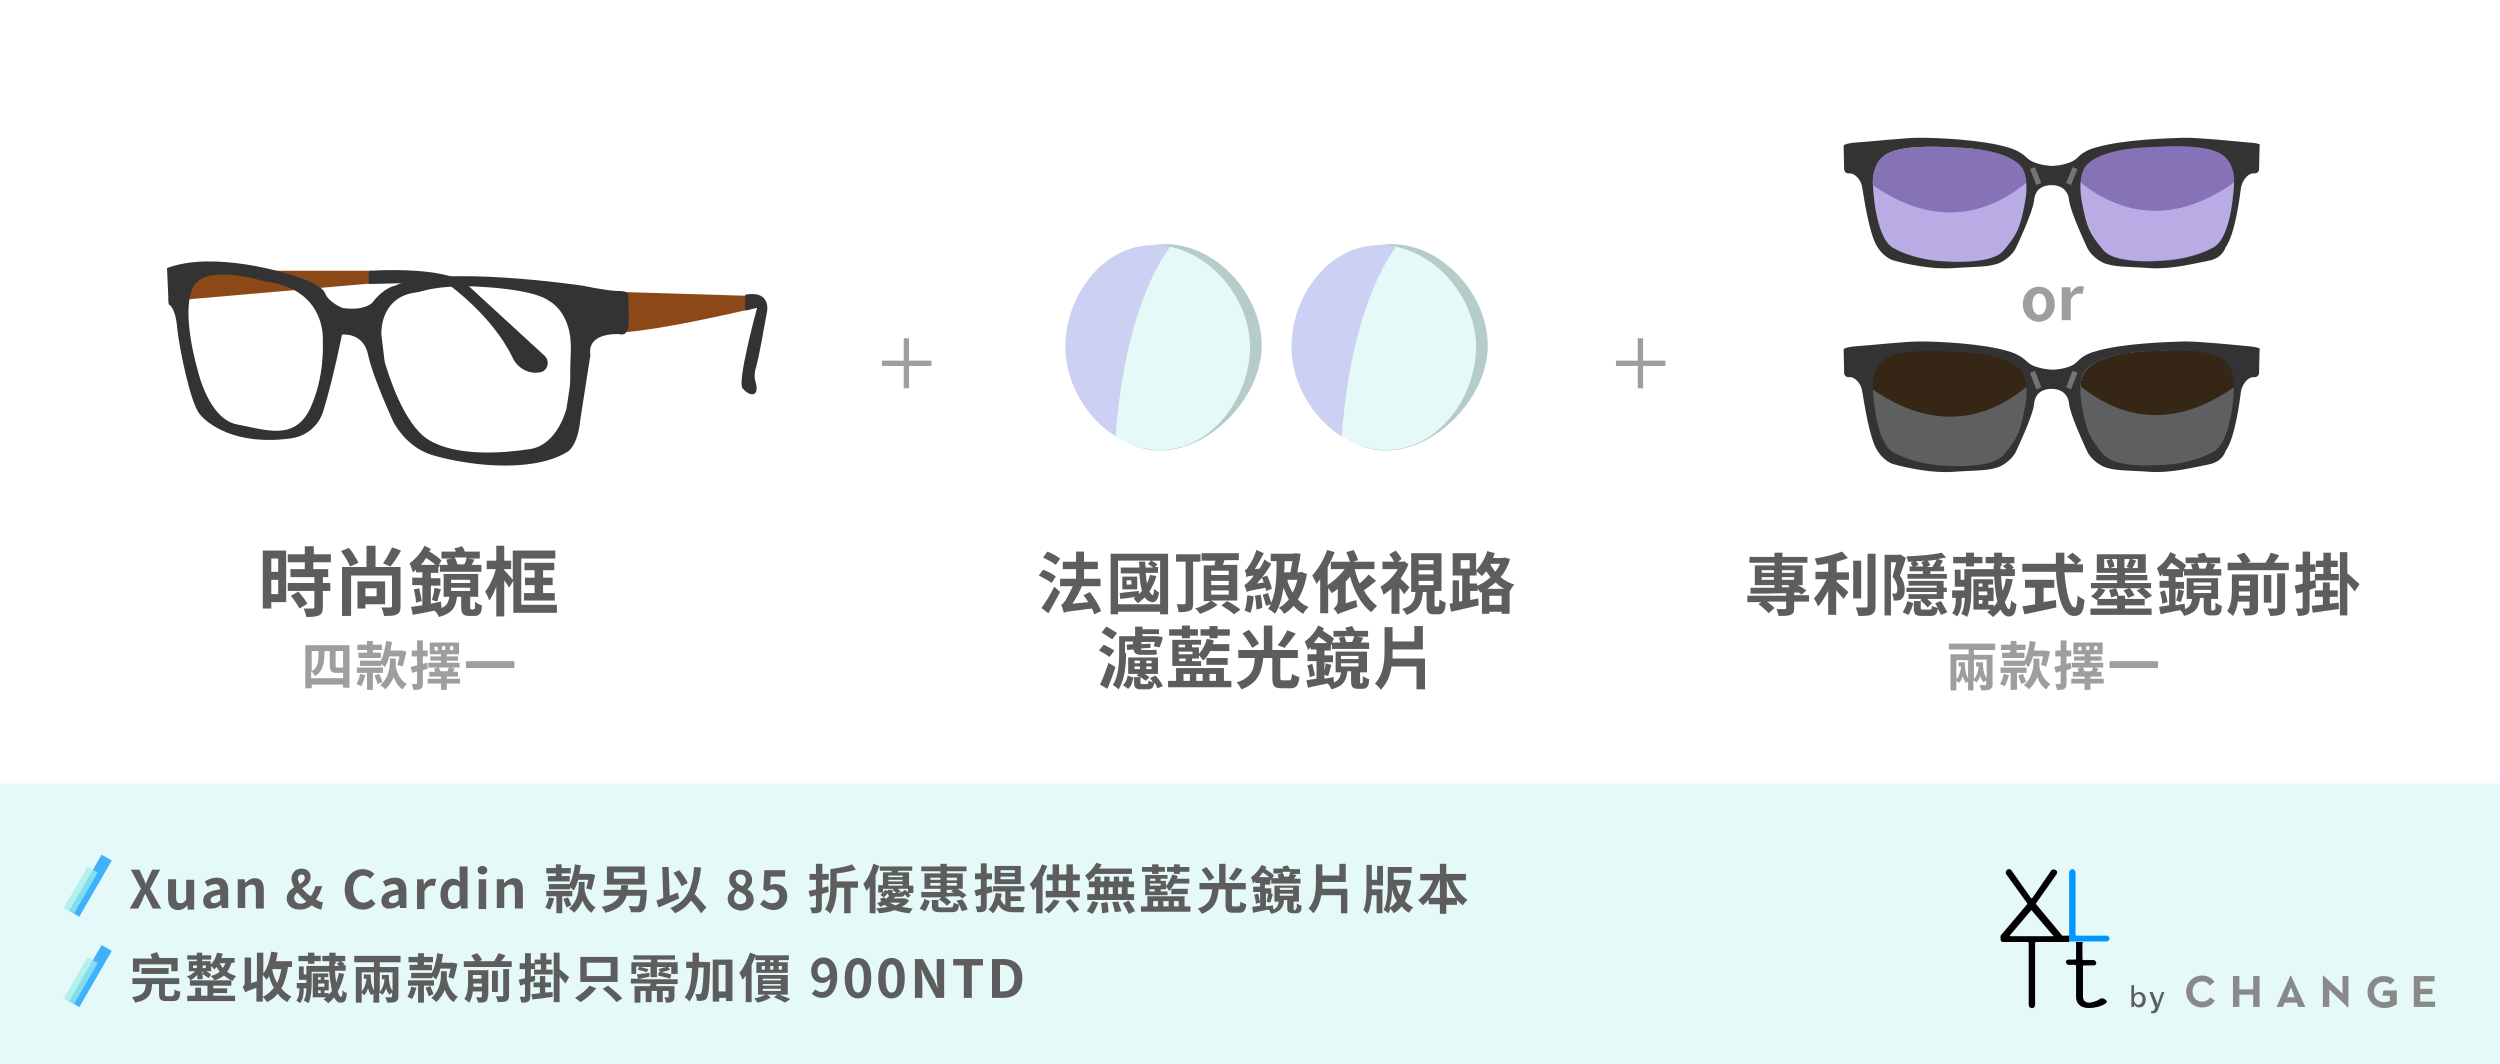<?xml version="1.0" encoding="utf-8"?>
<!-- Generator: Adobe Illustrator 17.1.0, SVG Export Plug-In . SVG Version: 6.00 Build 0)  -->
<!DOCTYPE svg PUBLIC "-//W3C//DTD SVG 1.1//EN" "http://www.w3.org/Graphics/SVG/1.1/DTD/svg11.dtd">
<svg version="1.1" id="圖層_1" xmlns="http://www.w3.org/2000/svg" xmlns:xlink="http://www.w3.org/1999/xlink" x="0px" y="0px"
	 viewBox="0 0 470 200" enable-background="new 0 0 470 200" xml:space="preserve">
<g>
	<rect y="147.3" fill="#E4F9F8" width="470" height="52.7"/>
	<g>
		<g id="XMLID_103_">
			<g id="XMLID_104_">
				<path id="XMLID_147_" fill="#898989" d="M414,188.3c-1.1,0-1.8-0.8-1.8-1.9c0-1.1,0.7-1.9,1.8-1.9c0.7,0,1.1,0.3,1.4,0.8
					l0.9-0.7c-0.5-0.8-1.3-1.2-2.3-1.2c-1.7,0-3,1.3-3,3s1.3,3,3,3c1.1,0,1.9-0.5,2.4-1.3l-0.9-0.6C415.2,188,414.7,188.3,414,188.3
					z"/>
				<polygon id="XMLID_146_" fill="#898989" points="423.6,186 421,186 421,183.5 419.8,183.5 419.8,189.3 421,189.3 421,187 
					423.6,187 423.6,189.3 424.8,189.3 424.8,183.5 423.6,183.5 				"/>
				<path id="XMLID_108_" fill="#898989" d="M430.6,183.4l-2.6,5.9h1.2l0.3-0.8h2.3l0.3,0.8h1.3l-2.7-5.9H430.6z M430,187.5l0.7-1.9
					l0.7,1.9H430z"/>
				<path id="XMLID_107_" fill="#898989" d="M447.9,187.2h1.4v1c-0.3,0.1-0.8,0.2-1.1,0.2c-1.2,0-1.9-0.8-1.9-1.9
					c0-1.1,0.7-1.9,1.8-1.9c0.7,0,1,0.2,1.3,0.5l0.8-0.8c-0.5-0.6-1.2-0.8-2.1-0.8c-1.8,0-3,1.3-3,3c0,1.7,1.3,3,3.2,3
					c1.1,0,1.9-0.4,2.3-0.7v-2.6h-2.5L447.9,187.2L447.9,187.2z"/>
				<polygon id="XMLID_106_" fill="#898989" points="455,188.3 455,186.9 457.3,186.9 457.3,185.9 455,185.9 455,184.5 457.7,184.5 
					457.7,183.5 453.8,183.5 453.8,189.3 457.8,189.3 457.8,188.3 				"/>
				<polygon id="XMLID_105_" fill="#898989" points="440.4,186.8 436.8,183.4 436.7,183.4 436.7,185.4 436.7,189.3 436.7,189.3 
					437.9,189.3 437.9,189.3 437.9,186 441.4,189.4 441.5,189.4 441.5,187.1 441.5,183.5 440.4,183.5 				"/>
			</g>
		</g>
		<g id="XMLID_33_">
			<path id="XMLID_36_" fill="#5D5D5D" d="M401.2,188.8c0,0.2,0,0.4,0,0.5h-0.5c0-0.2,0-0.5,0-0.8v-3.3h0.5v1.1c0,0.3,0,0.5,0,0.7h0
				c0.2-0.3,0.5-0.5,1-0.5c0.7,0,1.2,0.6,1.2,1.4c0,0.9-0.5,1.5-1.2,1.5C401.7,189.4,401.4,189.2,401.2,188.8L401.2,188.8z
				 M401.2,187.9c0,0.6,0.4,1,0.8,1c0.5,0,0.8-0.5,0.8-1c0-0.6-0.3-1-0.8-1C401.6,186.9,401.2,187.3,401.2,187.9z"/>
			<path id="XMLID_34_" fill="#5D5D5D" d="M405.4,188.2c0.1,0.2,0.2,0.5,0.2,0.7h0c0.1-0.2,0.2-0.5,0.2-0.7l0.6-1.7h0.5l-1,2.8
				c-0.3,1-0.6,1.2-1.2,1.2c-0.1,0-0.2,0-0.3,0l0-0.4c0.1,0,0.2,0,0.2,0c0.3,0,0.4-0.2,0.6-0.7l-1.1-2.9h0.6L405.4,188.2z"/>
		</g>
		<g id="XMLID_14_">
			<path id="XMLID_32_" fill="#0098FF" d="M396,175.9h-5.6c-0.1,0-0.2-0.1-0.2-0.2V164c0-0.3-0.3-0.6-0.6-0.6
				c-0.3,0-0.6,0.3-0.6,0.6v11.7v1.3h1.1h1.5h4.4c0.3,0,0.5-0.2,0.6-0.5C396.6,176.2,396.4,175.9,396,175.9z"/>
			<path id="XMLID_31_" d="M390.3,177.2v3c0,0.1-0.1,0.2-0.2,0.2h-1.2c-0.3,0-0.5,0.2-0.5,0.4c0,0.3,0.2,0.6,0.5,0.6h1.2
				c0.1,0,0.2,0.1,0.2,0.2v5.6c0,0.3,0,0.6,0.1,0.9c0.1,0.3,0.2,0.5,0.4,0.7c0.2,0.2,0.4,0.4,0.7,0.5c0.3,0.1,0.6,0.2,1.1,0.2
				c1.7,0,2.8-0.5,3.3-0.9c0.2-0.1,0.2-0.4,0.1-0.5c-0.3-0.3-0.8-0.6-1.2-0.3c-0.9,0.6-1.6,0.6-1.8,0.7c-0.1,0-0.1,0-0.2,0
				c-0.4,0-0.7-0.1-0.9-0.3c-0.2-0.2-0.3-0.5-0.3-0.9v-5.6c0-0.1,0.1-0.2,0.2-0.2h1.8c0.3,0,0.5-0.2,0.5-0.4c0-0.3-0.2-0.6-0.5-0.6
				h-1.9c-0.1,0-0.2-0.1-0.2-0.2v-3c0-0.1,0.1-0.2,0.2-0.2h-1.5C390.2,177.1,390.3,177.2,390.3,177.2z"/>
			<path id="XMLID_17_" d="M388.8,175.9h-1c0,0,0,0,0,0c0,0-0.1,0-0.1,0c0,0,0,0,0,0l-4.9-5.9c0-0.1-0.1-0.1,0-0.2l3.8-5.4
				c0.3-0.4,0.1-0.8-0.3-0.9c-0.3-0.1-0.6,0-0.7,0.2l-3.5,5.1c-0.1,0.1-0.2,0.1-0.3,0l-3.6-5.1c-0.1-0.2-0.3-0.3-0.5-0.3
				c-0.5,0-0.8,0.6-0.5,1l3.9,5.4c0,0.1,0,0.1,0,0.2l-4.9,5.8c0,0,0,0.1-0.1,0.1c0,0.1,0,0.1,0,0.2v0.5c0,0.3,0.2,0.5,0.5,0.5h4.6
				c0.1,0,0.2,0.1,0.2,0.2v11.6c0,0.3,0.2,0.6,0.5,0.6c0.4,0.1,0.7-0.2,0.7-0.6v-11.6c0-0.1,0.1-0.2,0.2-0.2h5h1.2v-1.3
				C389,175.9,388.9,175.9,388.8,175.9z M386,176h-8.1c-0.1-0.1-0.1-0.2,0-0.2l3.9-4.6c0.1-0.1,0.2-0.1,0.2,0l3.9,4.6
				C386.1,175.9,386.1,176,386,176z"/>
		</g>
	</g>
</g>
<g>
	<g id="XMLID_279_">
		<g id="XMLID_353_">
			<path id="XMLID_355_" fill="#8C4817" d="M116.7,54.9l23.6,0.7l1.5,1.7l-0.7,0.8c0,0-16.3,3.9-24.2,4.4l-2.5-4.5L116.7,54.9z"/>
			<polygon id="XMLID_354_" fill="#8C4817" points="31.6,56.6 69.6,53.3 69.3,50.9 33.8,50.9 			"/>
		</g>
		<path id="XMLID_303_" fill="#333333" d="M118.1,55.3c0,0,0.1-0.6-1.9-0.6c-2,0-6.7-1-6.7-1s-27.1-4-35.2,0c0,0-2.1,0.3-4.3,3.2
			c0,0-1.4,1.6-5.6,1c0,0-2.6-1-3.3-2.8c-0.6-1.8-6.6-3.5-6.6-3.5S40.3,47,31.4,50.4l0.3,6.8c0,0,1.3,0.5,1.6,4.4
			c0.4,3.9,2.5,14.1,4.2,16.2c1.4,1.8,6.7,6.1,17.3,4.6c2.8-0.4,5.2-2.4,6-5.2c0.9-2.9,2.1-7.5,3.5-14.3c0,0,4-0.5,4.9,3.8
			S74,79.4,74,79.4s2.3,4.6,7.1,6.1c5.8,1.8,18.5,3.7,25.5-0.5c0,0,2-0.9,2.5-6.1l1.9-12.2c0,0-1.1-4,5.4-3.9c0,0,1.8,0.8,1.8-2.3
			C118.2,57.5,118.1,55.3,118.1,55.3z M58.4,76.6c-2.9,6.4-8.4,4.2-13.8,3.2c-5.4-1-7.4-10.1-7.4-10.1s-3.2-10.6-1-15.5
			c2-4.5,11.5-1.9,13.1-1.4c0.2,0,0.3,0.1,0.5,0.1c10.7,1.3,10.9,9.5,10.9,10.8c0,0.1,0,0.2,0,0.3C60.7,65.1,61,70.8,58.4,76.6z
			 M107.3,66.2c-0.3,7.6,0.3,3.4-0.8,10.6c0,0-1.6,6.7-6.7,7.6c-5,0.8-14,1.5-19.2-1.7c-4.8-2.9-7.7-12.8-8.2-14.4
			c0-0.1-0.1-0.3-0.1-0.4l-0.6-5c0-0.1,0-0.3,0-0.4c0-1.2,0.4-6.7,6.4-7.5c0.2,0,0.4-0.1,0.6-0.1c1.6-0.4,4.9-1.5,13-0.9
			c9.6,0.7,11.4,2.5,11.4,2.5S107.7,58.6,107.3,66.2z"/>
		<path id="XMLID_302_" fill="#333333" d="M69.3,50.9v2.5l12.4-0.3l2.5,0.3c0,0,8.4,5.9,12.2,13.9c0.9,1.9,3,3.1,5.1,2.7
			c0,0,0,0,0,0c1.4-0.2,2-2,0.9-3.1L87.7,53.4C87.7,53.4,84.9,50.1,69.3,50.9z"/>
		<path id="XMLID_280_" fill="#333333" d="M140.1,55.4v3l2.1-0.5c0.1,0,0.1,0,0.1,0.1c-0.4,1.5-3.7,13.8-2.7,15
			c1.3,1.6,3.2,1.7,2.5-1c-0.3-0.9-0.3-1.9,0-2.8c0.7-2.5,1.4-6.9,2.1-10.6C144.2,58.7,145.1,54.5,140.1,55.4z"/>
	</g>
	<g>
		<path fill="#5D5D5D" d="M53.8,113.2H51v1.2h-1.6v-10.9h4.4V113.2z M51,105v2.5h1.3V105H51z M52.3,111.7V109H51v2.7H52.3z
			 M58.9,105.7v1.3h2.8v1.5h-1v1.1h1.4v1.5h-1.4v3.1c0,0.8-0.2,1.2-0.7,1.5c-0.5,0.2-1.3,0.3-2.4,0.3c-0.1-0.5-0.3-1.1-0.5-1.6
			c0.7,0,1.5,0,1.7,0c0.2,0,0.3-0.1,0.3-0.3v-3h-5v-1.5h5v-1.1h-4.5V107h2.7v-1.3h-3.2v-1.5h3.2v-1.5h1.7v1.5h3.2v1.5H58.9z
			 M56.1,111.2c0.6,0.7,1.3,1.6,1.7,2.3l-1.5,0.9c-0.3-0.6-1-1.6-1.6-2.4L56.1,111.2z"/>
		<path fill="#5D5D5D" d="M65.8,106.5c-0.3-0.8-1-2-1.7-2.9l1.5-0.6c0.7,0.8,1.4,2,1.8,2.8L65.8,106.5z M75.3,114
			c0,0.8-0.2,1.3-0.7,1.5c-0.5,0.3-1.3,0.3-2.4,0.3c-0.1-0.5-0.3-1.2-0.5-1.6c0.7,0,1.4,0,1.7,0c0.2,0,0.3-0.1,0.3-0.3v-5.7h-7.7
			v7.6h-1.7v-9.2h4.6v-4h1.7v4h4.7V114z M68.7,113.5v0.9h-1.5v-5.1h5.2v4.3H68.7z M68.7,110.6v1.5h2.1v-1.5H68.7z M75.4,103.5
			c-0.6,1.1-1.4,2.3-2,3l-1.4-0.6c0.6-0.8,1.3-2.1,1.7-3L75.4,103.5z"/>
		<path fill="#5D5D5D" d="M89,114.5c0.1,0,0.2,0,0.2,0s0.1-0.1,0.1-0.3s0-0.6,0-1.1c0.3,0.3,0.9,0.6,1.3,0.7c0,0.5-0.1,1.1-0.2,1.3
			c-0.1,0.3-0.3,0.4-0.6,0.6c-0.2,0.1-0.6,0.1-0.8,0.1h-0.9c-0.3,0-0.8-0.1-1-0.3s-0.4-0.5-0.4-1.4v-1.9h-0.8
			c-0.2,1.9-0.8,3.1-3.4,3.8c-0.1-0.4-0.5-0.9-0.8-1.2c-1.5,0.3-2.9,0.6-4.1,0.8l-0.3-1.5c0.6-0.1,1.3-0.2,2.1-0.3V110h-1.9v-1.4
			h1.9v-1h-1.2v-0.5c-0.2,0.2-0.4,0.4-0.6,0.5c-0.1-0.4-0.4-1.3-0.6-1.7c1.1-0.8,2.2-2,2.8-3.3l1.2,0.6c-0.1,0.2-0.2,0.3-0.3,0.5
			c0.9,0.5,1.8,1.1,2.3,1.7l-0.5,0.8h1.7c-0.1-0.3-0.2-0.7-0.3-1l1.1-0.2H83v-1.3h2.7c-0.1-0.2-0.2-0.5-0.3-0.6l1.5-0.4
			c0.2,0.3,0.4,0.7,0.5,1h2.8v1.3h-2.3l1.3,0.2c-0.2,0.4-0.4,0.7-0.5,1h1.8v1.3h-7.8v-1.2l-0.3,0.4l0,0v1H81v1h1.8v1.4H81v3.4
			l1.9-0.4l0.1,1.2c1-0.4,1.3-1.1,1.5-2.1h-1.1v-4.3h6.5v4.3h-1.5v2c0,0.2,0,0.3,0.1,0.3c0,0,0.1,0.1,0.2,0.1H89z M78.8,110.6
			c0.2,0.8,0.4,1.8,0.5,2.4l-1.1,0.3c0-0.7-0.2-1.7-0.4-2.5L78.8,110.6z M81.9,106.2c-0.5-0.4-1.1-0.9-1.8-1.3
			c-0.3,0.5-0.6,0.9-1,1.3H81.9z M81.2,112.8c0.2-0.6,0.4-1.6,0.5-2.3l1.2,0.3c-0.3,0.8-0.5,1.7-0.7,2.3L81.2,112.8z M84.8,109.6
			h3.6v-0.6h-3.6V109.6z M84.8,111.1h3.6v-0.6h-3.6V111.1z M85.5,104.8c0.2,0.4,0.4,0.9,0.5,1.3h1.3c0.2-0.4,0.4-0.9,0.4-1.3H85.5z"
			/>
		<path fill="#5D5D5D" d="M104.7,113.7v1.5h-8.2v-6l-0.8,1.3c-0.2-0.4-0.5-0.9-0.9-1.4v6.8h-1.5v-5.6c-0.4,1-0.8,1.9-1.3,2.6
			c-0.2-0.5-0.5-1.2-0.8-1.7c0.8-0.9,1.6-2.6,2-4.2h-1.7v-1.6h1.8v-2.8h1.5v2.8h1.3v1.6h-1.3v0.2c0.4,0.4,1.3,1.4,1.6,1.8v-5.5h8
			v1.5h-6.4v8.7H104.7z M100.5,111.5v-1.5h-1.8v-1.4h1.8v-1.4h-1.9v-1.4h5.6v1.4h-2.1v1.4h1.8v1.4h-1.8v1.5h2.2v1.4h-5.8v-1.4H100.5
			z"/>
		<path fill="#9E9E9E" d="M65.7,121.3v8h-1.2v-0.6h-5.9v0.7h-1.2v-8.1H65.7z M64.5,127.6v-1.1c-0.1,0-0.3,0-0.5,0h-0.9
			c-0.9,0-1.1-0.5-1.1-1.5v-2.6h-1c0,2.4-0.3,3.9-1.8,4.7c-0.1-0.3-0.4-0.7-0.7-0.9v1.3H64.5z M58.6,122.4v3.8
			c1.2-0.7,1.3-1.8,1.3-3.8H58.6z M64.5,122.4h-1.4v2.6c0,0.3,0,0.5,0.2,0.5H64c0.1,0,0.4,0,0.5,0V122.4z"/>
		<path fill="#9E9E9E" d="M68.7,126.9c-0.2,0.7-0.5,1.6-0.8,2.1c-0.2-0.1-0.7-0.3-0.9-0.4c0.3-0.5,0.6-1.3,0.7-1.9L68.7,126.9z
			 M70.1,126.5v3.2H69v-3.2h-1.9v-1H72v1H70.1z M69,122.2h-1.8v-1H69v-0.7h1.1v0.7h1.7v1h-1.7v0.5h1.5v1h-4.2v-1H69V122.2z
			 M71.6,124.2c0.5-1,0.8-2.3,1-3.7l1.1,0.2c-0.1,0.5-0.2,1.1-0.3,1.6h2l0.2,0l0.8,0.2c-0.2,1-0.5,2.1-0.7,2.8l-1-0.3
			c0.1-0.4,0.3-1,0.4-1.6h-1.9c-0.2,0.8-0.5,1.4-0.8,2c-0.2-0.1-0.5-0.4-0.7-0.6v0.4h-4v-1L71.6,124.2L71.6,124.2z M71.3,126.7
			c0.2,0.5,0.5,1.1,0.6,1.5l-0.9,0.4c-0.1-0.4-0.4-1.1-0.6-1.6L71.3,126.7z M74.4,124.4c0,0.3,0,0.6,0,0.9c0.3,1.5,1,2.7,2.1,3.3
			c-0.3,0.2-0.6,0.7-0.8,1c-0.8-0.5-1.3-1.3-1.7-2.3c-0.3,0.8-0.8,1.6-1.6,2.3c-0.2-0.3-0.6-0.6-0.9-0.8c1.6-1.4,1.8-3.3,1.8-4.5
			v-0.5h1.1V124.4z"/>
		<path fill="#9E9E9E" d="M80.4,125.7c-0.3,0.1-0.6,0.2-0.9,0.3v2.5c0,0.5-0.1,0.8-0.4,1c-0.3,0.2-0.7,0.2-1.4,0.2
			c0-0.3-0.2-0.8-0.3-1.1c0.4,0,0.7,0,0.8,0c0.1,0,0.2,0,0.2-0.2v-2.2l-0.9,0.3l-0.3-1.1c0.3-0.1,0.7-0.2,1.2-0.3v-1.7h-1v-1.1h1
			v-1.9h1.1v1.9h0.9v1.1h-0.9v1.4c0.3-0.1,0.5-0.1,0.8-0.2L80.4,125.7z M86.5,128.5H84v1.2h-1.1v-1.2h-2.5v-0.9h2.5v-0.4h-2.2v-0.9
			h1.1c-0.1-0.2-0.1-0.4-0.2-0.6l0.7-0.2h-1.8v-0.9h2.4v-0.4h-2v-0.8h2V123h-2.1v-2.2h5.5v2.2H84v0.4h2.1v0.8H84v0.4h2.4v0.9h-1.6
			l0.7,0.2l-0.3,0.6h0.9v0.9H84v0.4h2.5V128.5z M82.3,121.6h-0.6v0.7h0.6V121.6z M82.5,125.5c0.1,0.2,0.2,0.5,0.3,0.7h1.3
			c0.1-0.2,0.2-0.5,0.3-0.7H82.5z M83.1,122.2h0.6v-0.7h-0.6V122.2z M84.6,122.2h0.6v-0.7h-0.6V122.2z"/>
		<path fill="#9E9E9E" d="M96.7,124.3v1.3h-9.1v-1.3H96.7z"/>
	</g>
	<g id="XMLID_273_">
		<line id="XMLID_277_" fill="none" stroke="#9E9E9E" stroke-miterlimit="10" x1="165.8" y1="68.3" x2="175.1" y2="68.3"/>
		<line id="XMLID_276_" fill="none" stroke="#9E9E9E" stroke-miterlimit="10" x1="170.4" y1="73" x2="170.4" y2="63.6"/>
	</g>
	<g>
		<path fill="#5D5D5D" d="M197.7,109.6c-0.5-0.4-1.6-1-2.4-1.4l0.8-1.1c0.8,0.3,1.9,0.8,2.4,1.3L197.7,109.6z M195.8,114.3
			c0.7-1,1.7-2.5,2.4-4l1.1,1c-0.7,1.3-1.5,2.8-2.2,4L195.8,114.3z M198.5,106.2c-0.5-0.4-1.6-1-2.4-1.4l0.8-1.1
			c0.8,0.3,1.9,0.9,2.4,1.3L198.5,106.2z M205.7,115.5c-0.1-0.3-0.2-0.7-0.4-1.1c-4.2,0.5-4.9,0.6-5.3,0.8c-0.1-0.3-0.3-1.1-0.5-1.5
			c0.3-0.1,0.5-0.4,0.8-0.8c0.2-0.3,0.8-1.5,1.4-2.7h-2.4v-1.4h3v-1.8h-2.5v-1.4h2.5v-1.9h1.5v1.9h2.6v1.4h-2.6v1.8h3.1v1.4h-3.5
			c-0.5,1.2-1.1,2.3-1.8,3.3l3-0.3c-0.3-0.5-0.6-0.9-0.9-1.3l1.2-0.6c0.8,1.1,1.8,2.6,2.1,3.6L205.7,115.5z"/>
		<path fill="#5D5D5D" d="M219.6,104.1v11.4h-1.5V115h-7.9v0.5h-1.4v-11.4H219.6z M218.1,113.6v-8.2h-1.6c0.4,0.2,0.8,0.5,1.1,0.7
			l-0.5,0.5h0.6v1.1h-2.3c0.1,0.7,0.1,1.4,0.2,2c0.3-0.5,0.4-1,0.6-1.6l1.2,0.2c-0.3,1.1-0.8,2.1-1.3,2.9c0.2,0.4,0.4,0.6,0.6,0.7
			c0.1,0.1,0.2-0.4,0.3-1.2c0.2,0.2,0.7,0.6,0.9,0.7c-0.2,1.6-0.9,2.1-1.7,1.7c-0.4-0.1-0.7-0.4-1-0.8c-0.4,0.4-0.8,0.8-1.3,1.1
			c-0.2-0.2-0.6-0.7-0.8-0.9c0.1-0.1,0.3-0.2,0.4-0.3c-1,0.2-2,0.3-2.9,0.4l-0.1-1.1c0.9-0.1,2.3-0.3,3.6-0.4l0,0.6
			c0.2-0.2,0.4-0.4,0.6-0.6c-0.3-0.9-0.4-2.1-0.5-3.3h-3.5v-1.1h3.5c0-0.4,0-0.7-0.1-1.1h1.2c0,0.4,0,0.7,0.1,1.1h1.4
			c-0.3-0.2-0.7-0.5-1-0.7l0.6-0.6h-6.2v8.2H218.1z M213.8,110.8h-2.8v-2.4h2.8V110.8z M212.7,109.1h-0.9v0.8h0.9V109.1z"/>
		<path fill="#5D5D5D" d="M224.3,105.7v7.7c0,0.8-0.1,1.2-0.6,1.4c-0.5,0.2-1.1,0.3-2.1,0.3c-0.1-0.4-0.2-1.1-0.4-1.5
			c0.6,0,1.2,0,1.4,0c0.2,0,0.3-0.1,0.3-0.3v-7.7h-1.8v-1.4h4.6v1.4H224.3z M227.7,112.9l1.2,0.8c-0.8,0.7-2.2,1.3-3.3,1.7
			c-0.2-0.3-0.6-0.8-0.9-1c1-0.3,2.3-0.9,2.9-1.4h-1.3v-6.7h2c0.1-0.3,0.1-0.6,0.2-0.9h-2.6V104h7v1.3h-2.7
			c-0.1,0.3-0.2,0.6-0.3,0.9h2.7v6.7H227.7z M227.7,108.1h3.3v-0.8h-3.3V108.1z M227.7,110h3.3v-0.8h-3.3V110z M227.7,111.8h3.3V111
			h-3.3V111.8z M230.7,113c0.8,0.4,1.9,1.1,2.5,1.6l-1.2,0.9c-0.5-0.5-1.6-1.2-2.4-1.7L230.7,113z"/>
		<path fill="#5D5D5D" d="M235.7,112.1c-0.1,1.1-0.3,2.3-0.6,3.1c-0.3-0.1-0.8-0.3-1.1-0.4c0.3-0.8,0.4-1.9,0.5-2.9L235.7,112.1z
			 M234,107.2c0.3-0.1,0.5-0.3,0.7-0.7c0.3-0.3,1.1-1.7,1.5-3.1l1.4,0.6c-0.5,1-1.1,2.1-1.7,3l0.9-0.1c0.3-0.5,0.7-1.1,0.9-1.7
			l1.3,0.8c-0.7,1.3-1.7,2.6-2.7,3.7l1.3-0.2c-0.1-0.3-0.2-0.6-0.4-0.9l1-0.4c0.4,0.8,0.8,1.8,0.9,2.5l-1.1,0.4
			c0-0.2-0.1-0.4-0.1-0.6c-2.7,0.5-3.2,0.6-3.5,0.8c-0.1-0.3-0.3-1-0.5-1.3c0.3-0.1,0.6-0.4,1-0.8c0.2-0.2,0.5-0.5,0.8-1
			c-1,0.1-1.3,0.2-1.5,0.3C234.4,108.3,234.2,107.6,234,107.2z M237,111.8c0.2,0.8,0.3,1.9,0.3,2.5l-1.1,0.3c0-0.7-0.1-1.8-0.3-2.6
			L237,111.8z M245.7,107.9c-0.3,1.9-0.9,3.5-1.7,4.8c0.5,0.6,1.2,1.1,2,1.4c-0.3,0.3-0.8,0.9-1,1.3c-0.7-0.4-1.3-0.9-1.8-1.5
			c-0.5,0.6-1.1,1.1-1.8,1.5c-0.2-0.4-0.6-0.9-1-1.1c0.7-0.4,1.3-0.9,1.9-1.6c-0.4-0.7-0.7-1.4-1-2.2c-0.3,1.9-0.7,3.6-1.6,4.9
			c-0.2-0.2-0.9-0.8-1.3-0.9c0.2-0.3,0.4-0.6,0.5-0.9l-0.9,0.3c-0.1-0.5-0.4-1.4-0.6-2.1l1-0.3c0.2,0.6,0.4,1.3,0.6,1.8
			c0.9-2,1-4.7,1-7.8h-1.1v-1.4h4.3l0.2-0.1l1.1,0.1c-0.1,1.1-0.4,2.4-0.6,3.5h0.5l0.2-0.1L245.7,107.9z M241.5,105.5
			c0,0.7,0,1.5-0.1,2.1h1.2c0.1-0.7,0.3-1.5,0.4-2.1H241.5z M242,109c0.2,0.9,0.6,1.7,1,2.4c0.4-0.7,0.7-1.5,0.9-2.4H242z"/>
		<path fill="#5D5D5D" d="M258.7,109.2c-0.7,0.6-1.6,1.3-2.3,1.8c0.7,1.2,1.5,2.2,2.5,2.9c-0.3,0.3-0.8,0.8-1.1,1.2
			c-1.9-1.4-3.2-3.9-4-6.7c-0.2,0.3-0.5,0.6-0.8,0.9v4.1l2-0.6c0,0.4,0.1,1,0.2,1.3c-2.9,1-3.4,1.2-3.7,1.4
			c-0.1-0.3-0.5-0.8-0.8-1.1c0.3-0.2,0.8-0.7,0.8-1.4v-2.3c-0.4,0.3-0.7,0.6-1.1,0.8c-0.2-0.2-0.5-0.7-0.7-1v4.8h-1.5v-6.4
			c-0.2,0.3-0.5,0.6-0.7,0.9c-0.1-0.4-0.6-1.2-0.8-1.6c1.1-1.2,2.2-3,2.8-4.8l1.4,0.4c-0.3,0.9-0.8,1.9-1.3,2.8v3.4
			c1.2-0.8,2.4-1.9,3.2-3h-2.6v-1.4h3.6c-0.2-0.5-0.4-1.2-0.7-1.8l1.4-0.4c0.3,0.6,0.7,1.4,0.8,1.9l-0.9,0.3h4v1.4h-3.7
			c0.2,0.9,0.5,1.8,0.9,2.7c0.6-0.5,1.3-1.2,1.7-1.7L258.7,109.2z"/>
		<path fill="#5D5D5D" d="M264,111.7c-0.2-0.3-0.6-0.8-0.9-1.2v4.9h-1.5v-4.7c-0.5,0.4-1,0.8-1.5,1.1c-0.1-0.4-0.4-1.3-0.6-1.5
			c1.3-0.7,2.5-2,3.3-3.3h-2.9v-1.4h2.2c-0.2-0.4-0.6-1-0.9-1.4l1.2-0.7c0.4,0.5,0.9,1.1,1.1,1.6l-0.7,0.5h0.9l0.3-0.1l0.8,0.6
			c-0.4,0.9-0.9,1.8-1.5,2.7c0.5,0.4,1.4,1.4,1.7,1.6L264,111.7z M270.3,114.1c0.2,0,0.3-0.2,0.3-1.4c0.3,0.2,0.9,0.5,1.2,0.6
			c-0.1,1.7-0.5,2.2-1.4,2.2h-0.8c-1.1,0-1.4-0.4-1.4-1.7v-2.5h-0.7c-0.2,2.1-0.7,3.5-3.1,4.3c-0.1-0.3-0.5-0.9-0.8-1.1
			c2-0.6,2.4-1.6,2.5-3.2h-0.8V104h5.7v7.1h-1.3v2.5c0,0.3,0,0.4,0.2,0.4H270.3z M266.7,106.1h2.8v-0.8h-2.8V106.1z M266.7,108h2.8
			v-0.8h-2.8V108z M266.7,110h2.8v-0.8h-2.8V110z"/>
		<path fill="#5D5D5D" d="M283.9,105.1c-0.4,1.3-1,2.5-1.8,3.4c0.7,0.6,1.6,1.1,2.6,1.4c-0.3,0.3-0.7,0.9-0.9,1.3l0,0v4.2h-1.5V115
			H280v0.4h-1.4v-4.1l-0.3,0.1c-0.1-0.2-0.3-0.5-0.5-0.7v0.4h-1.4v1.7l1.5-0.3l0.1,1.3c-1.8,0.4-3.7,0.9-5.2,1.2l-0.3-1.5l0.6-0.1
			v-4.3h1.2v4l0.6-0.1v-4.8h-1.8V104h4.4v3.2c0.9-0.9,1.7-2.2,2.1-3.6l1.4,0.4c-0.1,0.3-0.2,0.6-0.3,0.9h1.8l0.3-0.1L283.9,105.1z
			 M274.6,106.9h1.7v-1.6h-1.7L274.6,106.9z M277.8,110.1c0.9-0.4,1.7-0.9,2.4-1.6c-0.3-0.4-0.6-0.8-0.8-1.1
			c-0.2,0.3-0.5,0.6-0.8,0.9c-0.2-0.2-0.7-0.6-1-0.9v0.8h-1.3v1.5h1.4V110.1z M282.8,110.7c-0.6-0.3-1.1-0.7-1.6-1.2
			c-0.5,0.4-1,0.8-1.6,1.2H282.8z M282.3,113.7V112H280v1.7H282.3z M280.3,106l-0.1,0.2c0.3,0.4,0.6,0.9,0.9,1.3
			c0.4-0.5,0.7-1,0.9-1.5H280.3z"/>
		<path fill="#5D5D5D" d="M208.6,123.5c-0.4-0.3-1.4-0.9-2-1.2l0.9-1.1c0.6,0.3,1.6,0.8,2,1.1L208.6,123.5z M209.7,125.4
			c-0.4,1.4-1,2.8-1.5,4.1l-1.4-0.8c0.5-1,1.1-2.6,1.6-4.1L209.7,125.4z M209.1,120.2c-0.4-0.3-1.4-0.9-2-1.3l0.9-1.1
			c0.6,0.3,1.5,0.9,2,1.2L209.1,120.2z M211.7,122.8c0,2-0.2,4.9-1.4,6.8c-0.2-0.2-0.8-0.7-1.1-0.8c1.1-1.7,1.2-4.2,1.2-6v-3.2h3
			v-1.8h1.4v0.5h3.1v0.9h-3.1v0.4h2.6l0.2,0l1,0.2c-0.1,0.7-0.4,1.4-0.6,1.9l-1.1-0.2c0.1-0.2,0.1-0.5,0.2-0.8h-2.5v0.4l1.7-0.1
			l0,0.8l-1.8,0.1c0,0.2,0.1,0.3,0.4,0.3h1.4c0.3,0,0.9,0,1.1-0.1c0,0.4,0.1,0.6,0.1,0.9c-0.2,0.1-0.8,0.1-1.2,0.1h-1.9
			c-0.9,0-1.2-0.4-1.3-1l-1.2,0.1l-0.1-1l1.2-0.1v-0.5h-1.5V122.8z M211.1,128.8c0.5-0.4,0.8-1.1,0.9-1.8l1.1,0.4
			c-0.2,0.8-0.4,1.6-1,2.1L211.1,128.8z M217.6,129.4c-0.1-0.3-0.3-0.7-0.6-1.1c-0.1,1-0.5,1.3-1.2,1.3h-1.2c-1.1,0-1.4-0.3-1.4-1.3
			v-1h1.1c-0.2-0.1-0.4-0.2-0.6-0.3l0.3-0.3h-1.9v-3.1h5.6v3.1h-2.5c0.3,0.2,0.7,0.4,0.9,0.6l-0.7,0.7c-0.2-0.2-0.6-0.4-1-0.7v1
			c0,0.3,0.1,0.3,0.3,0.3h0.9c0.2,0,0.3-0.1,0.3-0.7c0.2,0.2,0.6,0.3,0.9,0.4c-0.2-0.3-0.4-0.5-0.6-0.8l1-0.5c0.6,0.6,1.2,1.4,1.4,2
			L217.6,129.4z M213.3,124.7h1v-0.5h-1V124.7z M213.3,125.8h1v-0.5h-1V125.8z M216.5,124.2h-1v0.5h1V124.2z M216.5,125.3h-1v0.5h1
			V125.3z"/>
		<path fill="#5D5D5D" d="M231.5,128v1.2h-11.9V128h1.5v-2.4h9v2.4H231.5z M222.2,119.5h-2.4v-1.2h2.4v-0.7h1.5v0.7h1.5v1.2h-1.5
			v0.5h-1.5V119.5z M231.1,122.4h-3.6c-0.3,0.7-0.8,1.3-1.3,1.8c-0.1-0.2-0.5-0.7-0.8-1v0.6h-1.3v0.5h1.7v0.9h-5.4v-4.9h5.4v0.9
			h-1.7v0.5h1.3v1.2c0.7-0.7,1.2-1.7,1.5-2.8l1.3,0.3c-0.1,0.2-0.1,0.5-0.2,0.7h3.1L231.1,122.4z M221.6,121.2v0.5h1.2v-0.5H221.6z
			 M224.2,122.5h-2.6v0.5h2.6V122.5z M222.9,123.8h-1.2v0.5h1.2V123.8z M222.5,128h1.2v-1.3h-1.2V128z M224.9,126.7v1.3h1.2v-1.3
			H224.9z M227.4,119.5h-1.7v-1.2h1.7v-0.6h1.5v0.6h2.3v1.2h-2.3v0.5h-1.5V119.5z M226.8,125v-1.3h4v1.3H226.8z M227.4,126.7v1.3
			h1.2v-1.3H227.4z"/>
		<path fill="#5D5D5D" d="M242.4,127.9c0.3,0,0.4-0.2,0.5-1.2c0.3,0.2,1,0.5,1.4,0.6c-0.2,1.6-0.6,2.1-1.7,2.1H241
			c-1.5,0-1.8-0.5-1.8-2v-3.7h-1.7c-0.3,2.6-0.9,4.7-4.1,5.9c-0.2-0.4-0.6-1-0.9-1.3c2.8-0.9,3.3-2.5,3.4-4.6h-3.1v-1.5h4.8v-4.6
			h1.6v4.6h4.8v1.5h-3.3v3.7c0,0.5,0.1,0.5,0.5,0.5H242.4z M235.4,121.8c-0.3-0.7-1.1-1.8-1.8-2.7l1.2-0.7c0.7,0.8,1.5,1.9,1.9,2.6
			L235.4,121.8z M243.6,119.1c-0.7,1-1.5,2-2.1,2.7l-1.3-0.5c0.6-0.7,1.4-1.9,1.8-2.8L243.6,119.1z"/>
		<path fill="#5D5D5D" d="M255.9,128.4c0.1,0,0.1,0,0.2,0c0.1,0,0.1-0.1,0.1-0.3s0-0.5,0-1c0.3,0.2,0.8,0.5,1.2,0.6
			c0,0.5-0.1,1-0.2,1.2c-0.1,0.2-0.3,0.4-0.5,0.5c-0.2,0.1-0.5,0.1-0.7,0.1h-0.8c-0.3,0-0.7-0.1-0.9-0.3s-0.3-0.5-0.3-1.3v-1.7h-0.7
			c-0.2,1.7-0.7,2.8-3,3.4c-0.1-0.3-0.4-0.8-0.7-1.1c-1.3,0.3-2.7,0.5-3.7,0.8l-0.3-1.4c0.5-0.1,1.2-0.2,1.9-0.3v-3.3h-1.7v-1.3h1.7
			v-0.9h-1.1v-0.4c-0.2,0.2-0.3,0.3-0.5,0.5c-0.1-0.3-0.4-1.2-0.6-1.6c1-0.7,2-1.8,2.5-3l1.1,0.5c-0.1,0.2-0.2,0.3-0.2,0.5
			c0.8,0.5,1.6,1,2.1,1.5l-0.4,0.7h1.6c-0.1-0.3-0.2-0.7-0.3-0.9l1-0.2h-2v-1.1h2.5c-0.1-0.2-0.2-0.4-0.3-0.6l1.3-0.3
			c0.2,0.3,0.3,0.6,0.5,0.9h2.5v1.1h-2.1l1.2,0.2c-0.2,0.3-0.3,0.7-0.5,0.9h1.6v1.2h-7v-1l-0.2,0.4l0,0v0.9h-1.2v0.9h1.6v1.3h-1.6
			v3.1l1.7-0.3l0.1,1c0.9-0.4,1.2-1,1.3-1.9h-1v-3.9h5.9v3.9h-1.3v1.8c0,0.2,0,0.3,0.1,0.3c0,0,0.1,0.1,0.2,0.1H255.9z M246.7,124.8
			c0.2,0.7,0.4,1.6,0.5,2.2l-1,0.3c0-0.6-0.2-1.5-0.4-2.2L246.7,124.8z M249.5,120.9c-0.4-0.4-1-0.8-1.6-1.2
			c-0.3,0.4-0.6,0.8-0.9,1.2H249.5z M248.8,126.8c0.2-0.6,0.4-1.5,0.4-2.1l1.1,0.3c-0.2,0.7-0.4,1.5-0.6,2.1L248.8,126.8z
			 M252.1,123.9h3.3v-0.6h-3.3V123.9z M252.1,125.3h3.3v-0.6h-3.3V125.3z M252.7,119.6c0.2,0.3,0.3,0.8,0.4,1.1h1.1
			c0.2-0.4,0.3-0.8,0.4-1.1H252.7z"/>
		<path fill="#5D5D5D" d="M267.9,123.8v5.8h-1.6v-4.3h-4.7c-0.2,1.6-0.8,3.1-2,4.4c-0.2-0.4-0.8-0.9-1.1-1.2
			c1.6-1.7,1.8-4.1,1.8-6.3v-4.3h1.5v2.7h4.1v-2.9h1.6v4.4h-5.7v0.1c0,0.5,0,1,0,1.6H267.9z"/>
	</g>
	<g id="XMLID_346_">
		<line id="XMLID_348_" fill="none" stroke="#9E9E9E" stroke-miterlimit="10" x1="303.8" y1="68.3" x2="313.1" y2="68.3"/>
		<line id="XMLID_347_" fill="none" stroke="#9E9E9E" stroke-miterlimit="10" x1="308.4" y1="73" x2="308.4" y2="63.6"/>
	</g>
	<g>
		<path fill="#5D5D5D" d="M340.1,113.1h-2.8v1.2c0,0.7-0.1,1.1-0.7,1.3c-0.5,0.2-1.2,0.2-2.2,0.2c-0.1-0.4-0.3-0.9-0.4-1.3
			c0.6,0,1.3,0,1.5,0c0.2,0,0.3-0.1,0.3-0.2v-1.2h-3.6c0.5,0.4,1.1,0.8,1.4,1.2l-1.1,1c-0.4-0.5-1.2-1.2-1.9-1.7l0.5-0.4h-2.6v-1.2
			h7.3v-0.5c-2.5,0.1-4.9,0.1-6.7,0.1l0-1.1c1.2,0,2.8,0,4.5,0V110h-3.7v-3.7h3.7v-0.5h-4.7v-1.1h4.7v-0.8h1.5v0.8h4.7v1.1H335v0.5
			h3.9v3.7H338c0.6,0.3,1.2,0.7,1.6,1l-0.9,0.8c-0.2-0.1-0.3-0.3-0.5-0.4l-0.9,0v0.5h2.8V113.1z M331.2,107.7h2.3v-0.5h-2.3V107.7z
			 M333.5,109v-0.5h-2.3v0.5H333.5z M335,107.2v0.5h2.4v-0.5H335z M337.3,109v-0.5H335v0.5H337.3z M335,110.4l1.6,0
			c-0.2-0.1-0.4-0.2-0.5-0.2l0.3-0.2H335V110.4z"/>
		<path fill="#5D5D5D" d="M345.3,107.6h2.3v1.4h-2.3v0.4c0.6,0.5,1.9,1.6,2.2,1.9l-0.9,1.3c-0.3-0.4-0.9-1-1.4-1.6v4.6h-1.5v-4.5
			c-0.6,1.1-1.2,2.2-1.9,2.9c-0.2-0.5-0.5-1.1-0.8-1.5c0.9-0.9,1.8-2.3,2.4-3.6h-2.1v-1.4h2.4v-1.6c-0.7,0.1-1.4,0.3-2.1,0.3
			c-0.1-0.3-0.3-0.9-0.4-1.2c1.8-0.3,3.9-0.8,5.1-1.3l1.1,1.2c-0.6,0.3-1.4,0.5-2.1,0.7V107.6z M349.9,112.5h-1.5v-7.1h1.5V112.5z
			 M352.6,104.1v9.8c0,0.9-0.2,1.3-0.7,1.6c-0.5,0.3-1.4,0.3-2.5,0.3c-0.1-0.4-0.3-1.1-0.5-1.6c0.8,0,1.7,0,1.9,0
			c0.2,0,0.3-0.1,0.3-0.3v-9.8H352.6z"/>
		<path fill="#5D5D5D" d="M358.3,104.9c-0.3,1.1-0.7,2.3-1.1,3.3c0.7,1,0.9,1.9,0.9,2.7c0,0.8-0.2,1.4-0.6,1.7
			c-0.2,0.2-0.4,0.2-0.7,0.3c-0.2,0-0.5,0-0.8,0c0-0.4-0.1-0.9-0.3-1.3c0.2,0,0.4,0,0.5,0c0.1,0,0.2,0,0.3-0.1
			c0.1-0.1,0.2-0.4,0.2-0.8c0-0.6-0.2-1.4-0.9-2.3c0.2-0.8,0.5-1.8,0.7-2.7h-1v10h-1.2v-11.4h2.7l0.2-0.1L358.3,104.9z M357.7,115.1
			c0.4-0.6,0.7-1.4,0.9-2.1l1.1,0.4c-0.2,0.7-0.5,1.6-0.9,2.2L357.7,115.1z M365.4,112.6h-3.1c0.3,0.3,0.7,0.6,0.9,0.8l-0.8,0.8
			c-0.3-0.4-1-1-1.4-1.4l0.3-0.2h-2.5v-0.9h5.3v-0.4h-5.7v-0.8h5.7v-0.4h-5.3v-0.9h6.6v1.3h0.6v0.8h-0.6V112.6z M359.7,105.6
			c-0.3,0-0.7,0-1,0c0-0.3-0.2-0.7-0.3-1c2.3-0.1,5.1-0.3,6.6-0.7l0.9,0.9c-0.5,0.1-1.1,0.2-1.6,0.3l1,0.3c-0.2,0.3-0.4,0.7-0.6,1.1
			h0.8v0.9h-2.6v0.5h3.1v0.9h-7.4v-0.9h2.9v-0.5h-2.5v-0.9h0.6c-0.1-0.2-0.3-0.5-0.4-0.7L359.7,105.6z M364.9,115.6
			c-0.1-0.3-0.4-0.8-0.6-1.2c-0.1,1.1-0.5,1.4-1.4,1.4h-1.5c-1.3,0-1.6-0.3-1.6-1.4V113h1.3v1.3c0,0.3,0.1,0.3,0.5,0.3h1.2
			c0.3,0,0.4-0.1,0.4-0.7c0.3,0.2,0.8,0.3,1.1,0.4c-0.2-0.3-0.3-0.7-0.5-0.9l1.1-0.4c0.4,0.7,0.9,1.5,1.2,2.1L364.9,115.6z
			 M361.9,105.4c-0.5,0.1-1.1,0.1-1.7,0.1c0.2,0.2,0.4,0.5,0.5,0.7l-0.7,0.3h1.6c-0.1-0.3-0.3-0.6-0.4-0.8L361.9,105.4z
			 M363.3,106.5c0.3-0.4,0.6-0.9,0.8-1.3c-0.5,0.1-1.1,0.2-1.7,0.2c0.2,0.3,0.4,0.6,0.5,0.9l-0.7,0.3H363.3z"/>
		<path fill="#5D5D5D" d="M378.4,108.9c-0.3,1.6-0.8,3-1.5,4.3c0.3,0.8,0.5,1.3,0.8,1.3c0.2,0,0.3-0.4,0.4-1.6
			c0.3,0.3,0.7,0.5,1,0.7c-0.2,1.9-0.6,2.3-1.5,2.3c-0.6,0-1.1-0.5-1.5-1.3c-0.4,0.5-0.9,1-1.4,1.4c-0.2-0.2-0.8-0.7-1.1-0.9
			c0.2-0.2,0.4-0.3,0.6-0.5H372v0H371v-5.7h3.7v1h-0.9v0.6h1v2.5h-1v0.7h1v0.4c0.3-0.3,0.5-0.6,0.7-1c-0.3-1.2-0.5-2.8-0.6-4.7h-4.3
			v2.6c0,1.6-0.1,3.7-0.8,5c-0.2-0.2-0.8-0.5-1.1-0.6c0.5-0.8,0.6-1.9,0.7-3h-0.6v0.3c0,0.9-0.1,2.3-0.9,3.2
			c-0.2-0.2-0.6-0.5-0.9-0.6c0.6-0.8,0.7-1.9,0.7-2.6v-0.3H367V111h2.3v-0.2v-0.5h-1.8v-3.2h1.1v1.9h0.7V107h5.5l0-0.7h0.1v-0.4
			h-1.6v-1.2h1.6v-0.8h1.5v0.8h2.3v1.2h-1c0.4,0.2,0.7,0.6,0.9,0.8l-0.4,0.3h0.6v1.3h-2.6c0.1,1,0.1,2,0.3,2.8
			c0.3-0.7,0.5-1.5,0.6-2.3L378.4,108.9z M369.6,105.9h-2.4v-1.2h2.4v-0.8h1.5v0.8h1.6v1.2h-1.6v0.6h-1.5V105.9z M372,109.7v0.6h0.7
			v-0.6H372z M372,111.2v0.7h1.6v-0.7H372z M372,113.5h0.7v-0.7H372V113.5z M376.1,107h1.1c-0.2-0.2-0.4-0.4-0.7-0.5l0.8-0.6h-1v0.5
			h-0.2V107z"/>
		<path fill="#5D5D5D" d="M388.1,107.5c0.3,3.7,1,6.7,2,6.7c0.3,0,0.4-0.7,0.5-2.3c0.3,0.4,0.9,0.7,1.3,0.9c-0.2,2.4-0.7,3-2,3
			c-2.2,0-3.1-3.8-3.4-8.3h-6.3V106h6.3c0-0.7,0-1.4,0-2.1h1.6c0,0.7,0,1.4,0,2.1h2c-0.3-0.4-1-1-1.5-1.3l1-0.8
			c0.6,0.4,1.3,1,1.7,1.4l-0.9,0.8h1.2v1.5H388.1z M384.1,113.2c0.8-0.1,1.6-0.3,2.4-0.4l0.1,1.4c-2.1,0.5-4.3,0.9-6,1.3l-0.4-1.5
			c0.7-0.1,1.5-0.2,2.4-0.4v-3.1h-1.9V109h5.5v1.5h-2V113.2z"/>
		<path fill="#5D5D5D" d="M404.5,114.4v1.2H393v-1.2h5v-0.6h-3.7v-1.1l-0.1,0.1l-1.1-0.7c0.5-0.3,1.1-0.9,1.4-1.5h-1.4v-1h4.9v-0.5
			h-3.9v-1h3.9v-0.4h-3.8v-3.5h9.2v3.5h-3.9v0.4h4.2v1h-4.2v0.5h4.9v1h-1.4c0.6,0.4,1.2,1,1.6,1.4l-1.2,0.6
			c-0.3-0.4-1.1-1.1-1.7-1.6l0.8-0.4h-2.1c0.4,0.4,0.7,0.9,0.9,1.3l-1.2,0.5c-0.2-0.4-0.5-1-0.9-1.4l1-0.4h-5.4l1,0.3
			c-0.3,0.6-0.9,1.3-1.4,1.7h3.6V112l-1.1,0.3c-0.1-0.4-0.2-0.9-0.4-1.4l1.3-0.3c0.2,0.4,0.4,0.9,0.5,1.3L398,112h1.5v0.6h3.7v1.2
			h-3.7v0.6H404.5z M395.6,106.8h0.9c-0.1-0.4-0.3-1-0.5-1.4l0.8-0.3h-1.2V106.8z M398,106.8v-1.7h-1c0.3,0.4,0.5,1,0.5,1.4
			l-0.8,0.3H398z M400.4,106.8l-0.6-0.2c0.2-0.4,0.4-1,0.6-1.5h-1v1.7H400.4z M401.9,105.1h-1.2l0.9,0.3c-0.2,0.5-0.5,1-0.7,1.4h1
			V105.1z"/>
		<path fill="#5D5D5D" d="M416.2,114.6c0.1,0,0.1,0,0.2,0c0.1,0,0.1-0.1,0.1-0.3s0-0.5,0-1c0.3,0.2,0.8,0.5,1.2,0.6
			c0,0.5-0.1,1-0.2,1.2c-0.1,0.2-0.3,0.4-0.5,0.5c-0.2,0.1-0.5,0.1-0.7,0.1h-0.8c-0.3,0-0.7-0.1-0.9-0.3s-0.3-0.5-0.3-1.3v-1.7h-0.7
			c-0.2,1.7-0.7,2.8-3,3.4c-0.1-0.3-0.4-0.8-0.7-1.1c-1.3,0.3-2.7,0.5-3.7,0.8l-0.3-1.4c0.5-0.1,1.2-0.2,1.9-0.3v-3.3H406v-1.3h1.7
			v-0.9h-1.1v-0.4c-0.2,0.2-0.3,0.3-0.5,0.5c-0.1-0.3-0.4-1.2-0.6-1.6c1-0.7,2-1.8,2.5-3l1.1,0.5c-0.1,0.2-0.2,0.3-0.2,0.5
			c0.8,0.5,1.6,1,2.1,1.5l-0.4,0.7h1.6c-0.1-0.3-0.2-0.7-0.3-0.9l1-0.2h-2v-1.1h2.5c-0.1-0.2-0.2-0.4-0.3-0.6l1.3-0.3
			c0.2,0.3,0.3,0.6,0.5,0.9h2.5v1.1h-2.1l1.2,0.2c-0.2,0.3-0.3,0.7-0.5,0.9h1.6v1.2h-7v-1l-0.2,0.4l0,0v0.9H409v0.9h1.6v1.3H409v3.1
			l1.7-0.3l0.1,1c0.9-0.4,1.2-1,1.3-1.9h-1v-3.9h5.9v3.9h-1.3v1.8c0,0.2,0,0.3,0.1,0.3c0,0,0.1,0.1,0.2,0.1H416.2z M407,111
			c0.2,0.7,0.4,1.6,0.5,2.2l-1,0.3c0-0.6-0.2-1.5-0.4-2.2L407,111z M409.8,107c-0.4-0.4-1-0.8-1.6-1.2c-0.3,0.4-0.6,0.8-0.9,1.2
			H409.8z M409.1,112.9c0.2-0.6,0.4-1.5,0.4-2.1l1.1,0.3c-0.2,0.7-0.4,1.5-0.6,2.1L409.1,112.9z M412.4,110.1h3.3v-0.6h-3.3V110.1z
			 M412.4,111.5h3.3v-0.6h-3.3V111.5z M413.1,105.8c0.2,0.3,0.3,0.8,0.4,1.1h1.1c0.2-0.4,0.3-0.8,0.4-1.1H413.1z"/>
		<path fill="#5D5D5D" d="M424.5,114.3c0,0.7-0.1,1-0.6,1.2c-0.4,0.2-1,0.2-1.8,0.2c-0.1-0.4-0.3-0.9-0.5-1.3c0.5,0,1,0,1.1,0
			c0.2,0,0.2-0.1,0.2-0.2v-1.1h-2.2c-0.1,1-0.4,1.9-0.9,2.7c-0.2-0.2-0.8-0.7-1.1-0.9c0.8-1.1,0.9-2.8,0.9-4V108h4.9V114.3z
			 M430.3,105.8v1.4h-11.5v-1.4h2.7c-0.2-0.4-0.6-1-1-1.4l1.4-0.5c0.5,0.5,1,1.2,1.2,1.7l-0.7,0.2h3.5c0.4-0.6,0.8-1.3,1-1.9
			l1.6,0.5c-0.3,0.5-0.7,1-1,1.4H430.3z M423,112v-0.8h-2.1c0,0.3,0,0.5,0,0.8H423z M420.9,109.2v0.9h2.1v-0.9H420.9z M427,113.3
			h-1.4v-5.2h1.4V113.3z M428.1,107.8h1.5v6.3c0,0.8-0.1,1.1-0.7,1.4c-0.5,0.2-1.2,0.3-2.1,0.3c-0.1-0.4-0.3-1-0.5-1.4
			c0.7,0,1.3,0,1.5,0c0.2,0,0.3-0.1,0.3-0.2V107.8z"/>
		<path fill="#5D5D5D" d="M435.4,110.5c-0.4,0.1-0.8,0.2-1.2,0.4v3.3c0,0.7-0.1,1.1-0.5,1.3c-0.4,0.2-0.9,0.3-1.7,0.3
			c0-0.4-0.2-1-0.4-1.4c0.5,0,0.9,0,1.1,0s0.2-0.1,0.2-0.2v-2.9c-0.4,0.1-0.8,0.2-1.2,0.3l-0.3-1.5c0.4-0.1,1-0.2,1.5-0.4v-2.2h-1.3
			v-1.4h1.3v-2.4h1.4v2.4h1v1.4h-1v1.8l1-0.3L435.4,110.5z M439.7,113.3l0,1.2c-1.7,0.2-3.5,0.5-4.9,0.7l-0.2-1.3
			c0.6-0.1,1.3-0.1,2.1-0.2v-1.5h-1.5v-1.2h1.5v-1.5h1.3v1.5h1.5v1.2h-1.5v1.3L439.7,113.3z M436.8,106.6h-1.4v-1.2h1.4v-1.5h1.4
			v1.5h1.3v1.2h-1.3v1.3h1.5v1.2h-4.5v-1.2h1.6V106.6z M442.7,111.2c-0.3-0.4-0.9-1.1-1.4-1.7v6.2h-1.4v-11.9h1.4v4
			c0.6,0.4,1.9,1.7,2.3,2L442.7,111.2z"/>
		<path fill="#9E9E9E" d="M371.1,122.2v0.9h3.5v5.5c0,0.5-0.1,0.8-0.5,1c-0.3,0.2-0.9,0.2-1.6,0.2c-0.1-0.3-0.2-0.7-0.4-1
			c0.4,0,0.9,0,1.1,0c0.1,0,0.2,0,0.2-0.2v-0.7c-0.2,0.1-0.4,0.3-0.5,0.4c-0.3-0.4-0.5-0.8-0.6-1.2c-0.2,0.5-0.4,0.9-0.7,1.2
			c-0.1-0.1-0.4-0.3-0.6-0.4v1.9H370v-1.7c-0.1,0.1-0.3,0.2-0.4,0.3c-0.3-0.4-0.5-0.8-0.6-1.3c-0.2,0.5-0.4,1-0.7,1.3
			c-0.1-0.1-0.3-0.3-0.5-0.4v1.8h-1.1V123h3.4v-0.9h-3.7V121h8.7v1.2H371.1z M369.4,124.6c0,1,0.1,2,0.6,2.9v-3.4h-2.2v3.6
			c0.5-0.6,0.8-1.4,0.9-2.4h-0.5v-0.8H369.4z M371.1,124.1v3.6c0.5-0.6,0.8-1.4,0.9-2.4h-0.5v-0.8h1.3c0,1.1,0.1,2.2,0.7,3v-3.5
			H371.1z"/>
		<path fill="#9E9E9E" d="M377.7,126.9c-0.2,0.7-0.5,1.6-0.8,2.1c-0.2-0.1-0.7-0.3-0.9-0.4c0.3-0.5,0.6-1.3,0.7-1.9L377.7,126.9z
			 M379.2,126.5v3.2H378v-3.2h-1.9v-1h4.9v1H379.2z M378,122.2h-1.8v-1h1.8v-0.7h1.1v0.7h1.7v1h-1.7v0.5h1.5v1h-4.2v-1h1.5V122.2z
			 M380.6,124.2c0.5-1,0.8-2.3,1-3.7l1.1,0.2c-0.1,0.5-0.2,1.1-0.3,1.6h2l0.2,0l0.8,0.2c-0.2,1-0.5,2.1-0.7,2.8l-1-0.3
			c0.1-0.4,0.3-1,0.4-1.6h-1.9c-0.2,0.8-0.5,1.4-0.8,2c-0.2-0.1-0.5-0.4-0.7-0.6v0.4h-4v-1L380.6,124.2L380.6,124.2z M380.3,126.7
			c0.2,0.5,0.5,1.1,0.6,1.5l-0.9,0.4c-0.1-0.4-0.4-1.1-0.6-1.6L380.3,126.7z M383.4,124.4c0,0.3,0,0.6,0,0.9c0.3,1.5,1,2.7,2.1,3.3
			c-0.3,0.2-0.6,0.7-0.8,1c-0.8-0.5-1.3-1.3-1.7-2.3c-0.3,0.8-0.8,1.6-1.6,2.3c-0.2-0.3-0.6-0.6-0.9-0.8c1.6-1.4,1.8-3.3,1.8-4.5
			v-0.5h1.1V124.4z"/>
		<path fill="#9E9E9E" d="M389.4,125.7c-0.3,0.1-0.6,0.2-0.9,0.3v2.5c0,0.5-0.1,0.8-0.4,1c-0.3,0.2-0.7,0.2-1.4,0.2
			c0-0.3-0.2-0.8-0.3-1.1c0.4,0,0.7,0,0.8,0c0.1,0,0.2,0,0.2-0.2v-2.2l-0.9,0.3l-0.3-1.1c0.3-0.1,0.7-0.2,1.2-0.3v-1.7h-1v-1.1h1
			v-1.9h1.1v1.9h0.9v1.1h-0.9v1.4c0.3-0.1,0.5-0.1,0.8-0.2L389.4,125.7z M395.5,128.5H393v1.2h-1.1v-1.2h-2.5v-0.9h2.5v-0.4h-2.2
			v-0.9h1.1c-0.1-0.2-0.1-0.4-0.2-0.6l0.7-0.2h-1.8v-0.9h2.4v-0.4h-2v-0.8h2V123h-2.1v-2.2h5.5v2.2H393v0.4h2.1v0.8H393v0.4h2.4v0.9
			h-1.6l0.7,0.2l-0.3,0.6h0.9v0.9H393v0.4h2.5V128.5z M391.3,121.6h-0.6v0.7h0.6V121.6z M391.6,125.5c0.1,0.2,0.2,0.5,0.3,0.7h1.3
			c0.1-0.2,0.2-0.5,0.3-0.7H391.6z M392.2,122.2h0.6v-0.7h-0.6V122.2z M393.7,122.2h0.6v-0.7h-0.6V122.2z"/>
		<path fill="#9E9E9E" d="M405.7,124.3v1.3h-9.1v-1.3H405.7z"/>
	</g>
	<g>
		<path fill="#9E9E9E" d="M380.3,57.2c0-2.1,1.5-3.3,3-3.3c1.6,0,3,1.2,3,3.3c0,2.1-1.5,3.3-3,3.3C381.8,60.5,380.3,59.3,380.3,57.2
			z M384.7,57.2c0-1.2-0.5-2-1.3-2c-0.9,0-1.3,0.8-1.3,2c0,1.2,0.5,2,1.3,2C384.2,59.1,384.7,58.4,384.7,57.2z"/>
		<path fill="#9E9E9E" d="M387.8,54h1.4l0.1,1.1h0c0.5-0.8,1.1-1.3,1.8-1.3c0.4,0,0.6,0.1,0.7,0.1l-0.3,1.4
			c-0.2-0.1-0.4-0.1-0.7-0.1c-0.5,0-1.1,0.3-1.5,1.2v3.8h-1.7V54z"/>
	</g>
	<g id="XMLID_1_">
		<path id="XMLID_11_" fill="#8572B7" d="M381,38.2c-1,4.9-1.4,6-4.1,9.1s-13,1.9-13,1.9s-4.4-0.4-8-2.5c-3.6-2-3.8-12.1-3.8-12.1
			s-0.4-4.5,3.3-6s11.2-0.9,11.2-0.9c12.9,0.2,14,4.3,14,4.3S381.8,33.9,381,38.2z"/>
		<g>
			<defs>
				<path id="XMLID_10_" d="M380.4,31.8c0,0-1.1-4.2-14.2-4.4c0,0-7.6-0.6-11.3,0.9c-3.8,1.5-3.4,6.1-3.4,6.1s0.3,10.1,3.9,12.2
					c3.6,2.1,8.1,2.5,8.1,2.5s10.5,1.3,13.1-1.9c2.7-3.2,3.2-4.3,4.1-9.2C381.6,33.7,380.4,31.8,380.4,31.8z"/>
			</defs>
			<clipPath id="XMLID_13_">
				<use xlink:href="#XMLID_10_"  overflow="visible"/>
			</clipPath>
			<path clip-path="url(#XMLID_13_)" fill="#B9ACE5" d="M385.6,29.4c0,0-16.1,23.7-39.9,0l-0.3,20.1l18.9,7.1L387,44.1L385.6,29.4z"
				/>
		</g>
		<path id="XMLID_9_" fill="#8572B7" d="M391.5,31.8c0,0,1.1-4.2,14.2-4.4c0,0,7.6-0.6,11.3,0.9c3.8,1.5,3.4,6.1,3.4,6.1
			s-0.3,10.1-3.9,12.2s-8.1,2.5-8.1,2.5s-10.5,1.3-13.1-1.9c-2.7-3.2-3.2-4.3-4.1-9.2C390.3,33.7,391.5,31.8,391.5,31.8z"/>
		<g>
			<defs>
				<path id="XMLID_8_" d="M391.4,31.5c0,0,1.1-4.2,14.2-4.4c0,0,7.6-0.6,11.3,0.9c3.8,1.5,3.4,6.1,3.4,6.1s-0.3,10.1-3.9,12.2
					c-3.6,2.1-8.1,2.5-8.1,2.5s-10.5,1.3-13.1-1.9c-2.7-3.2-3.2-4.3-4.1-9.2C390.2,33.4,391.4,31.5,391.4,31.5z"/>
			</defs>
			<clipPath id="XMLID_15_">
				<use xlink:href="#XMLID_8_"  overflow="visible"/>
			</clipPath>
			<path clip-path="url(#XMLID_15_)" fill="#B9ACE5" d="M386.2,29.1c0,0,16.1,23.7,39.9,0l0.3,20.1l-18.9,7.1l-22.6-12.4L386.2,29.1
				z"/>
		</g>
		<path id="XMLID_4_" fill="#333333" d="M422.8,26.8c-2.2-0.2-9.9-1-12.5-0.9c-2.5,0.1-11.4,0.3-16.5,1.9c0,0-1.9,0.4-3.3,1.9
			c-1.4,1.4-4.7,1.5-4.7,1.5s-3.3-0.1-4.7-1.5c-1.4-1.4-3.3-1.9-3.3-1.9c-5.1-1.6-14-1.9-16.5-1.9c-2.5-0.1-10.3,0.8-12.5,0.9
			c-2.2,0.2-2.2,0.6-2.2,0.6l0.1,4.5c0,0,0.1,0.8,1,0.7s2.2,1.1,2.4,2.7c0.3,1.6,1.3,8.9,2.9,11.2c0,0,1.2,2,3.1,2.5
			c2.6,0.7,7.2,1.7,11.2,1.4c4-0.3,6.9-0.1,8.9-1.1c2.1-1.1,2.8-2.7,2.8-2.7s3.2-6.7,3.4-8.9s1.7-2.9,3.3-2.9c1.6,0,3.1,0.8,3.3,2.9
			s3.4,8.9,3.4,8.9s0.7,1.6,2.8,2.7c2,1,5,0.8,8.9,1.1c4,0.3,8.6-0.9,11.2-1.4c2.6-0.5,3.1-2.5,3.1-2.5c1.8-2.4,2.7-9.6,2.9-11.2
			c0.3-1.6,1.5-2.8,2.4-2.7s1-0.7,1-0.7l0.1-4.5C425,27.3,425,26.9,422.8,26.8z M380.7,38.1c-0.9,4.8-1.4,5.9-4,9
			c-2.6,3.1-12.9,1.9-12.9,1.9s-4.4-0.4-7.9-2.4c-3.5-2-3.8-12-3.8-12s-0.4-4.5,3.3-6s11.1-0.9,11.1-0.9c12.8,0.2,13.9,4.3,13.9,4.3
			S381.5,33.8,380.7,38.1z M420,34.5c0,0-0.3,9.9-3.8,12c-3.5,2-7.9,2.4-7.9,2.4s-10.3,1.3-12.9-1.9c-2.6-3.1-3.1-4.2-4-9
			c-0.8-4.3,0.3-6.1,0.3-6.1s1.1-4.1,13.9-4.3c0,0,7.4-0.6,11.1,0.9C420.5,30,420,34.5,420,34.5z"/>
		<line id="XMLID_3_" fill="none" stroke="#747475" stroke-miterlimit="10" x1="382.1" y1="31.6" x2="383.3" y2="34.6"/>
		<line id="XMLID_2_" fill="none" stroke="#747475" stroke-miterlimit="10" x1="390.1" y1="31.6" x2="388.9" y2="34.6"/>
	</g>
	<g>
		<g>
			<path fill="#B6CCCA" d="M237.2,65c0,9.6-9.6,19.7-19.1,19.7c-9.6,0-15.6-10.1-15.6-19.7s7-19.1,16.6-19.1S237.2,55.4,237.2,65z"
				/>
			<path fill="#E4F9F8" d="M235,65.2c0,9.6-7.3,19.4-16.9,19.4s-17.8-9.8-17.8-19.4s7-19.1,16.6-19.1C226.5,46,235,55.6,235,65.2z"
				/>
			<g opacity="0.47">
				<defs>
					<path id="SVGID_1_" opacity="0.47" d="M235,65.2c0,9.6-7.3,19.4-16.9,19.4s-17.8-9.8-17.8-19.4s7-19.1,16.6-19.1
						C226.5,46,235,55.6,235,65.2z"/>
				</defs>
				<clipPath id="SVGID_2_">
					<use xlink:href="#SVGID_1_"  overflow="visible"/>
				</clipPath>
				<path clip-path="url(#SVGID_2_)" fill="none" stroke="#B0A3EF" stroke-width="10" stroke-miterlimit="10" d="M216.2,43.2
					c0,0-12.5,13.8-11.8,52.6"/>
				<path clip-path="url(#SVGID_2_)" fill="none" stroke="#B0A3EF" stroke-width="10" stroke-miterlimit="10" d="M215.4,36.6
					c0,0-12.5,13.8-11.8,52.6"/>
			</g>
		</g>
		<g>
			<path fill="#B6CCCA" d="M279.7,65c0,9.6-9.6,19.7-19.1,19.7C251,84.7,245,74.6,245,65s7-19.1,16.6-19.1
				C271.2,45.9,279.7,55.4,279.7,65z"/>
			<path fill="#E4F9F8" d="M277.5,65.2c0,9.6-7.3,19.4-16.9,19.4c-9.6,0-17.8-9.8-17.8-19.4s7-19.1,16.6-19.1
				C269,46,277.5,55.6,277.5,65.2z"/>
			<g opacity="0.47">
				<defs>
					<path id="SVGID_3_" opacity="0.47" d="M277.5,65.2c0,9.6-7.3,19.4-16.9,19.4c-9.6,0-17.8-9.8-17.8-19.4s7-19.1,16.6-19.1
						C269,46,277.5,55.6,277.5,65.2z"/>
				</defs>
				<clipPath id="SVGID_4_">
					<use xlink:href="#SVGID_3_"  overflow="visible"/>
				</clipPath>
				<path clip-path="url(#SVGID_4_)" fill="none" stroke="#B0A3EF" stroke-width="10" stroke-miterlimit="10" d="M258.7,43.2
					c0,0-12.5,13.8-11.8,52.6"/>
				<path clip-path="url(#SVGID_4_)" fill="none" stroke="#B0A3EF" stroke-width="10" stroke-miterlimit="10" d="M257.9,36.6
					c0,0-12.5,13.8-11.8,52.6"/>
			</g>
		</g>
	</g>
	<g>
		<path id="XMLID_30_" fill="#352616" d="M380.8,76.2c-1,4.9-1.4,6-4.1,9.1s-13,1.9-13,1.9s-4.4-0.4-8-2.5s-3.8-12.1-3.8-12.1
			s-0.4-4.5,3.3-6c3.7-1.5,11.2-0.9,11.2-0.9c12.9,0.2,14,4.3,14,4.3S381.7,71.9,380.8,76.2z"/>
		<path id="XMLID_29_" fill="#352616" d="M391.7,70.3c0,0,1.1-4.2,14.2-4.4c0,0,7.6-0.6,11.3,0.9c3.8,1.5,3.4,6.1,3.4,6.1
			s-0.3,10.1-3.9,12.2c-3.6,2.1-8.1,2.5-8.1,2.5s-10.5,1.3-13.1-1.9c-2.7-3.2-3.2-4.3-4.1-9.2C390.5,72.2,391.7,70.3,391.7,70.3z"/>
		<g>
			<defs>
				<path id="XMLID_28_" d="M380.5,70.3c0,0-1.1-4.2-14.2-4.4c0,0-7.6-0.6-11.3,0.9c-3.8,1.5-3.4,6.1-3.4,6.1s0.3,10.1,3.9,12.2
					c3.6,2.1,8.1,2.5,8.1,2.5s10.5,1.3,13.1-1.9c2.7-3.2,3.2-4.3,4.1-9.2C381.7,72.2,380.5,70.3,380.5,70.3z"/>
			</defs>
			<clipPath id="XMLID_16_">
				<use xlink:href="#XMLID_28_"  overflow="visible"/>
			</clipPath>
			<path clip-path="url(#XMLID_16_)" fill="#5D5F60" d="M385.6,67.8c0,0-16.1,23.7-39.9,0l-0.3,20.1l18.9,7.1L387,82.5L385.6,67.8z"
				/>
		</g>
		<g>
			<defs>
				<path id="XMLID_27_" d="M391.5,70c0,0,1.1-4.2,14.2-4.4c0,0,7.6-0.6,11.3,0.9c3.8,1.5,3.4,6.1,3.4,6.1s-0.3,10.1-3.9,12.2
					c-3.6,2.1-8.1,2.5-8.1,2.5s-10.5,1.3-13.1-1.9s-3.2-4.3-4.1-9.2C390.3,71.9,391.5,70,391.5,70z"/>
			</defs>
			<clipPath id="XMLID_61_">
				<use xlink:href="#XMLID_27_"  overflow="visible"/>
			</clipPath>
			<path clip-path="url(#XMLID_61_)" fill="#5D5F60" d="M386.3,67.5c0,0,16.1,23.7,39.9,0l0.3,20.1l-18.9,7.1l-22.6-12.4L386.3,67.5
				z"/>
		</g>
		<g id="XMLID_20_">
			<path id="XMLID_23_" fill="#333333" d="M422.8,65.1c-2.2-0.2-9.9-1-12.5-0.9c-2.5,0.1-11.4,0.3-16.5,1.9c0,0-1.9,0.4-3.3,1.9
				s-4.7,1.5-4.7,1.5s-3.3-0.1-4.7-1.5s-3.3-1.9-3.3-1.9c-5.1-1.6-14-1.9-16.5-1.9c-2.5-0.1-10.3,0.8-12.5,0.9
				c-2.2,0.2-2.2,0.6-2.2,0.6l0.1,4.5c0,0,0.1,0.8,1,0.7c0.9-0.1,2.2,1.1,2.4,2.7c0.3,1.6,1.3,8.9,2.9,11.2c0,0,1.2,2,3.1,2.5
				c2.6,0.7,7.2,1.7,11.2,1.4c4-0.3,6.9-0.1,8.9-1.1c2.1-1.1,2.8-2.7,2.8-2.7s3.2-6.7,3.4-8.9s1.7-2.9,3.3-2.9
				c1.6,0,3.1,0.8,3.3,2.9s3.4,8.9,3.4,8.9s0.7,1.6,2.8,2.7c2,1,5,0.8,8.9,1.1c4,0.3,8.6-0.9,11.2-1.4c2.6-0.5,3.1-2.5,3.1-2.5
				c1.8-2.4,2.7-9.6,2.9-11.2c0.3-1.6,1.5-2.8,2.4-2.7c0.9,0.1,1-0.7,1-0.7l0.1-4.5C425,65.7,425,65.3,422.8,65.1z M380.7,76.5
				c-0.9,4.8-1.4,5.9-4,9c-2.6,3.1-12.9,1.9-12.9,1.9s-4.4-0.4-7.9-2.4c-3.5-2-3.8-12-3.8-12s-0.4-4.5,3.3-6
				c3.7-1.5,11.1-0.9,11.1-0.9c12.8,0.2,13.9,4.3,13.9,4.3S381.5,72.2,380.7,76.5z M420,72.9c0,0-0.3,9.9-3.8,12
				c-3.5,2-7.9,2.4-7.9,2.4s-10.3,1.3-12.9-1.9c-2.6-3.1-3.1-4.2-4-9c-0.8-4.3,0.3-6.1,0.3-6.1s1.1-4.1,13.9-4.3
				c0,0,7.4-0.6,11.1,0.9C420.5,68.4,420,72.9,420,72.9z"/>
			<line id="XMLID_22_" fill="none" stroke="#747475" stroke-miterlimit="10" x1="382.1" y1="69.9" x2="383.3" y2="73"/>
			<line id="XMLID_21_" fill="none" stroke="#747475" stroke-miterlimit="10" x1="390.1" y1="69.9" x2="388.9" y2="73"/>
		</g>
	</g>
</g>
<g>
	<path fill="#5D5D5D" d="M26.5,167.1l-1.9-3.6h1.6l0.7,1.5c0.2,0.3,0.3,0.7,0.5,1.2h0c0.2-0.5,0.3-0.8,0.5-1.2l0.7-1.5h1.5l-1.9,3.6
		l2.1,3.7h-1.6l-0.8-1.6c-0.2-0.4-0.4-0.8-0.6-1.2h0c-0.2,0.4-0.4,0.8-0.5,1.2l-0.8,1.6h-1.6L26.5,167.1z"/>
	<path fill="#5D5D5D" d="M31.6,168.8v-3.5h1.5v3.3c0,0.9,0.2,1.2,0.8,1.2c0.5,0,0.8-0.2,1.1-0.7v-3.7h1.5v5.6h-1.2l-0.1-0.8h0
		c-0.5,0.6-1,0.9-1.8,0.9C32.1,171,31.6,170.1,31.6,168.8z"/>
	<path fill="#5D5D5D" d="M38.2,169.3c0-1.2,1-1.8,3.2-2.1c0-0.5-0.3-1-0.9-1c-0.5,0-1,0.2-1.5,0.5l-0.5-1c0.7-0.4,1.4-0.7,2.3-0.7
		c1.4,0,2.1,0.8,2.1,2.5v3.2h-1.2l-0.1-0.6h0c-0.5,0.4-1,0.7-1.7,0.7C38.8,171,38.2,170.3,38.2,169.3z M41.4,169.3v-1.1
		c-1.3,0.2-1.8,0.5-1.8,1c0,0.4,0.3,0.6,0.7,0.6C40.7,169.8,41,169.6,41.4,169.3z"/>
	<path fill="#5D5D5D" d="M44.8,165.3H46l0.1,0.7h0c0.5-0.5,1.1-0.9,1.8-0.9c1.2,0,1.7,0.8,1.7,2.2v3.5h-1.5v-3.3
		c0-0.9-0.2-1.2-0.8-1.2c-0.5,0-0.7,0.2-1.2,0.6v3.8h-1.4V165.3z"/>
	<path fill="#5D5D5D" d="M60.4,171c-0.6-0.1-1.2-0.4-1.8-0.8c-0.6,0.5-1.3,0.8-2.3,0.8c-1.5,0-2.4-0.9-2.4-2.1c0-1,0.6-1.6,1.4-2.1
		c-0.3-0.6-0.5-1.1-0.5-1.6c0-1,0.7-1.9,1.9-1.9c1,0,1.7,0.6,1.7,1.6c0,1-0.8,1.6-1.6,2.1c0.4,0.5,1,1.1,1.6,1.5
		c0.4-0.5,0.7-1.1,0.9-1.9h1.3c-0.3,0.9-0.7,1.8-1.2,2.5c0.5,0.3,0.9,0.5,1.3,0.5L60.4,171z M56.5,169.9c0.4,0,0.7-0.1,1.1-0.4
		c-0.6-0.5-1.2-1.1-1.7-1.7c-0.4,0.3-0.6,0.6-0.6,1C55.3,169.4,55.8,169.9,56.5,169.9z M56.3,166.2c0.6-0.3,1-0.7,1-1.2
		c0-0.4-0.2-0.6-0.6-0.6c-0.4,0-0.7,0.3-0.7,0.9C56.1,165.5,56.2,165.9,56.3,166.2z"/>
	<path fill="#5D5D5D" d="M64.8,167.2c0-2.4,1.6-3.8,3.4-3.8c0.9,0,1.7,0.4,2.2,0.9l-0.8,0.9c-0.4-0.4-0.8-0.6-1.3-0.6
		c-1.1,0-1.9,1-1.9,2.5c0,1.6,0.8,2.6,1.9,2.6c0.6,0,1.1-0.3,1.5-0.7l0.8,0.9c-0.6,0.7-1.4,1.1-2.3,1.1
		C66.3,171,64.8,169.7,64.8,167.2z"/>
	<path fill="#5D5D5D" d="M71.7,169.3c0-1.2,1-1.8,3.2-2.1c0-0.5-0.3-1-0.9-1c-0.5,0-1,0.2-1.5,0.5l-0.5-1c0.7-0.4,1.4-0.7,2.3-0.7
		c1.4,0,2.1,0.8,2.1,2.5v3.2h-1.2l-0.1-0.6h0c-0.5,0.4-1,0.7-1.7,0.7C72.4,171,71.7,170.3,71.7,169.3z M74.9,169.3v-1.1
		c-1.3,0.2-1.8,0.5-1.8,1c0,0.4,0.3,0.6,0.7,0.6C74.3,169.8,74.6,169.6,74.9,169.3z"/>
	<path fill="#5D5D5D" d="M78.4,165.3h1.2l0.1,1h0c0.4-0.7,1-1.1,1.6-1.1c0.3,0,0.5,0,0.7,0.1l-0.3,1.3c-0.2-0.1-0.3-0.1-0.6-0.1
		c-0.4,0-1,0.3-1.3,1.1v3.3h-1.4V165.3z"/>
	<path fill="#5D5D5D" d="M82.8,168.1c0-1.8,1.1-2.9,2.3-2.9c0.6,0,1,0.2,1.4,0.6l-0.1-0.9v-2h1.5v7.9h-1.2l-0.1-0.6h0
		c-0.4,0.4-1,0.7-1.5,0.7C83.7,171,82.8,169.9,82.8,168.1z M86.4,169.2v-2.4c-0.3-0.3-0.7-0.4-1-0.4c-0.6,0-1.2,0.6-1.2,1.7
		c0,1.2,0.4,1.7,1.2,1.7C85.8,169.8,86.1,169.6,86.4,169.2z"/>
	<path fill="#5D5D5D" d="M89.8,163.6c0-0.5,0.4-0.8,0.9-0.8c0.5,0,0.9,0.3,0.9,0.8c0,0.5-0.4,0.8-0.9,0.8
		C90.2,164.4,89.8,164.1,89.8,163.6z M90,165.3h1.4v5.6H90V165.3z"/>
	<path fill="#5D5D5D" d="M93.5,165.3h1.2l0.1,0.7h0c0.5-0.5,1.1-0.9,1.8-0.9c1.2,0,1.7,0.8,1.7,2.2v3.5h-1.5v-3.3
		c0-0.9-0.2-1.2-0.8-1.2c-0.5,0-0.7,0.2-1.2,0.6v3.8h-1.4V165.3z"/>
	<path fill="#5D5D5D" d="M104.2,168.9c-0.2,0.7-0.5,1.6-0.8,2.1c-0.2-0.1-0.7-0.3-0.9-0.4c0.3-0.5,0.6-1.3,0.7-1.9L104.2,168.9z
		 M105.7,168.5v3.2h-1.1v-3.2h-1.9v-1h4.9v1H105.7z M104.5,164.2h-1.8v-1h1.8v-0.7h1.1v0.7h1.7v1h-1.7v0.5h1.5v1H103v-1h1.5V164.2z
		 M107.1,166.2c0.5-1,0.8-2.3,1-3.7l1.1,0.2c-0.1,0.5-0.2,1.1-0.3,1.6h2l0.2,0l0.8,0.2c-0.2,1-0.5,2.1-0.7,2.8l-1-0.3
		c0.1-0.4,0.3-1,0.4-1.6h-1.9c-0.2,0.8-0.5,1.4-0.8,2c-0.2-0.1-0.5-0.4-0.7-0.6v0.4h-4v-1L107.1,166.2L107.1,166.2z M106.8,168.7
		c0.2,0.5,0.5,1.1,0.6,1.5l-0.9,0.4c-0.1-0.4-0.4-1.1-0.6-1.6L106.8,168.7z M109.9,166.4c0,0.3,0,0.6,0,0.9c0.3,1.5,1,2.7,2.1,3.3
		c-0.3,0.2-0.6,0.7-0.8,1c-0.8-0.5-1.3-1.3-1.7-2.3c-0.3,0.8-0.8,1.6-1.6,2.3c-0.2-0.3-0.6-0.6-0.9-0.8c1.6-1.4,1.8-3.3,1.8-4.5
		v-0.5h1.1V166.4z"/>
	<path fill="#5D5D5D" d="M121.6,167.4c0,0,0,0.3,0,0.5c-0.1,2-0.3,2.9-0.6,3.2c-0.3,0.3-0.5,0.4-0.9,0.4c-0.3,0-0.9,0-1.5,0
		c0-0.4-0.2-0.8-0.4-1.2c0.6,0.1,1.1,0.1,1.4,0.1c0.2,0,0.3,0,0.4-0.1c0.2-0.2,0.3-0.7,0.4-1.9h-2.6c-0.4,1.4-1.4,2.6-4,3.2
		c-0.1-0.3-0.4-0.8-0.7-1.1c2-0.4,2.9-1.2,3.3-2.1h-2.9v-1.1h3.2c0-0.3,0.1-0.6,0.1-0.9h1.3c0,0.3-0.1,0.6-0.1,0.9H121.6z
		 M121.2,166.3h-7.1v-3.4h7.1V166.3z M120,164h-4.6v1.2h4.6V164z"/>
	<path fill="#5D5D5D" d="M127.7,168.9c-1.3,0.6-2.8,1.2-3.9,1.7l-0.4-1.3c0.4-0.1,0.8-0.3,1.3-0.5l-0.2-5.8l1.2,0l0.2,5.4
		c0.5-0.2,1-0.4,1.5-0.6L127.7,168.9z M131.8,171.7c-0.4-0.6-1.1-1.6-1.9-2.4c-0.7,1-1.7,1.8-3,2.4c-0.2-0.3-0.7-0.8-0.9-1
		c3.1-1.2,4.2-3.6,4.5-7.7l1.3,0.1c-0.2,2-0.6,3.7-1.2,5c0.8,0.9,1.7,1.9,2.2,2.5L131.8,171.7z M128.1,166.6
		c-0.2-0.7-0.9-1.7-1.5-2.5l1.1-0.5c0.6,0.7,1.3,1.7,1.6,2.4L128.1,166.6z"/>
	<path fill="#5D5D5D" d="M136.8,169c0-0.9,0.6-1.5,1.3-1.9v0c-0.6-0.4-1-1-1-1.7c0-1.2,0.9-1.9,2.2-1.9c1.3,0,2.1,0.8,2.1,2
		c0,0.7-0.5,1.3-0.9,1.7v0c0.7,0.4,1.2,1,1.2,2c0,1.1-1,2-2.5,2C137.8,171,136.8,170.2,136.8,169z M140.3,169c0-0.8-0.7-1.1-1.6-1.5
		c-0.4,0.3-0.7,0.8-0.7,1.4c0,0.7,0.5,1.1,1.2,1.1C139.9,169.9,140.3,169.6,140.3,169z M140.2,165.4c0-0.6-0.4-1-1-1
		c-0.5,0-0.9,0.3-0.9,0.9c0,0.7,0.6,1,1.3,1.3C140,166.3,140.2,165.9,140.2,165.4z"/>
	<path fill="#5D5D5D" d="M142.9,170l0.7-0.9c0.4,0.4,0.9,0.7,1.6,0.7c0.8,0,1.3-0.5,1.3-1.3c0-0.9-0.5-1.3-1.2-1.3
		c-0.4,0-0.7,0.1-1.1,0.4l-0.7-0.4l0.2-3.6h3.9v1.2h-2.7l-0.1,1.6c0.3-0.1,0.5-0.2,0.9-0.2c1.2,0,2.3,0.7,2.3,2.3
		c0,1.6-1.2,2.6-2.6,2.6C144.2,171,143.4,170.5,142.9,170z"/>
	<path fill="#5D5D5D" d="M155.8,167.7c-0.4,0.1-0.9,0.2-1.3,0.4v2.4c0,0.6-0.1,0.9-0.4,1c-0.3,0.2-0.8,0.2-1.5,0.2
		c0-0.3-0.2-0.8-0.3-1.1c0.4,0,0.8,0,0.9,0c0.1,0,0.2,0,0.2-0.2v-2.1c-0.4,0.1-0.8,0.2-1.1,0.3l-0.3-1.1c0.4-0.1,0.9-0.2,1.4-0.3
		v-1.8h-1.2v-1.1h1.2v-1.9h1.2v1.9h1.2v1.1h-1.2v1.5c0.4-0.1,0.8-0.2,1.1-0.3L155.8,167.7z M161.3,166.9h-1.4v4.8h-1.2v-4.8h-1.4
		c0,1.7-0.3,3.4-1.2,4.9c-0.2-0.3-0.6-0.6-1-0.8c0.9-1.5,1-3.2,1-4.6v-3c1.4-0.2,3.1-0.5,4.1-0.9l0.7,1c-1,0.3-2.4,0.6-3.6,0.7v1.5
		h4V166.9z"/>
	<path fill="#5D5D5D" d="M165.3,162.8c-0.2,0.6-0.4,1.2-0.7,1.8v7.1h-1.1v-5c-0.2,0.3-0.4,0.6-0.6,0.8c-0.1-0.3-0.4-1-0.6-1.3
		c0.8-0.9,1.5-2.4,1.9-3.8L165.3,162.8z M171.7,167.9h-0.9c0.2,0.2,0.3,0.4,0.4,0.5l-0.6,0.4c-0.1-0.2-0.3-0.5-0.5-0.7
		c-0.1,0.4-0.3,0.5-0.9,0.5h-0.9c-0.1,0.1-0.2,0.2-0.3,0.3h2l0.2,0l0.7,0.4c-0.3,0.5-0.8,0.9-1.4,1.2c0.7,0.1,1.4,0.2,2.1,0.3
		c-0.2,0.2-0.4,0.6-0.6,0.9c-1-0.1-2-0.3-2.8-0.6c-0.8,0.3-1.8,0.5-2.9,0.6c-0.1-0.3-0.4-0.6-0.6-0.9c0.8-0.1,1.6-0.2,2.2-0.3
		c-0.2-0.1-0.4-0.2-0.6-0.4c-0.3,0.1-0.5,0.3-0.8,0.4c-0.1-0.2-0.4-0.5-0.6-0.7c0.3-0.1,0.6-0.2,0.8-0.4c-0.1-0.1-0.2-0.3-0.3-0.4
		l0.9-0.3c0.1,0.1,0.1,0.2,0.2,0.3c0.3-0.2,0.5-0.4,0.7-0.6c-0.2-0.1-0.3-0.3-0.3-0.5c-0.2,0.3-0.5,0.6-0.8,0.8l-0.6-0.5
		c0.2-0.1,0.3-0.2,0.5-0.4h-0.9v-1.4h0.9V164h1.6c0-0.1,0-0.2,0.1-0.3h-2.3v-0.8h6.1v0.8h-2.6l-0.1,0.3h2.1v2.5h0.8V167.9z
		 M170.2,167.3c0.1,0.1,0.3,0.3,0.5,0.4v-0.6h-1.9c0.2,0.2,0.4,0.3,0.5,0.5l-0.7,0.4c-0.2-0.2-0.5-0.5-0.8-0.7l0.3-0.2h-2.1v0.7
		c0.2-0.2,0.3-0.3,0.4-0.5l0.5,0.2v-0.2h0.9v0.4c0,0.2,0.1,0.2,0.3,0.2h0.9c0.2,0,0.2,0,0.3-0.3c0.1,0.1,0.3,0.1,0.5,0.2
		c-0.1-0.1-0.1-0.1-0.2-0.2L170.2,167.3z M167,164.6v0.3h2.7v-0.3H167z M169.8,165.4H167v0.3h2.7V165.4z M167,166.5h2.7v-0.3H167
		V166.5z M168.3,170.2c0.4-0.1,0.7-0.3,1-0.5l-2,0C167.6,169.9,167.9,170,168.3,170.2z"/>
	<path fill="#5D5D5D" d="M172.9,170.8c0.4-0.5,0.7-1.2,0.9-1.8l1,0.4c-0.2,0.6-0.5,1.4-0.9,1.9L172.9,170.8z M176.8,163.8h-3.6v-0.9
		h3.6v-0.5h1.2v0.5h3.7v0.9H178v0.4h3v2.9h-1c0.7,0.4,1.3,0.9,1.7,1.2l-0.8,0.6c-0.1-0.1-0.3-0.3-0.5-0.4c-0.9,0-1.9,0-2.8,0.1
		c0.5,0.3,0.9,0.7,1.2,1l-0.8,0.7c-0.3-0.4-0.9-0.9-1.5-1.2l0.5-0.4c-1.4,0-2.8,0-3.8,0l0-1c1,0,2.2,0,3.6,0v-0.6h-3v-2.9h3V163.8z
		 M174.9,165.4h1.9V165h-1.9V165.4z M176.8,166.5v-0.5h-1.9v0.5H176.8z M178.7,170.6c0.4,0,0.5-0.1,0.6-0.9c0.2,0.1,0.7,0.3,1,0.4
		c-0.1,1.2-0.5,1.4-1.5,1.4h-1.9c-1.4,0-1.7-0.3-1.7-1.2v-1.1h1.2v1.1c0,0.3,0.1,0.3,0.7,0.3H178.7z M178,165v0.5h1.9V165H178z
		 M178,166.5h1.9v-0.5H178V166.5z M179.3,167.8c-0.2-0.1-0.3-0.2-0.5-0.2l0.4-0.3H178v0.6L179.3,167.8z M180.9,169.1
		c0.5,0.6,0.9,1.4,1,1.9l-1.1,0.3c-0.1-0.5-0.5-1.3-1-2L180.9,169.1z"/>
	<path fill="#5D5D5D" d="M185.5,168v2.3c0,0.5-0.1,0.8-0.4,1c-0.3,0.2-0.7,0.2-1.4,0.2c0-0.3-0.2-0.8-0.3-1.1c0.4,0,0.7,0,0.8,0
		c0.1,0,0.2,0,0.2-0.2v-2c-0.3,0.1-0.6,0.2-0.9,0.3l-0.3-1.1c0.3-0.1,0.7-0.2,1.2-0.3v-1.8h-1.1v-1.1h1.1v-1.9h1.1v1.9h1v1.1h-1v1.5
		l0.9-0.2l0.2,1.1L185.5,168z M190,170.5c0.2,0,0.4,0,0.7,0c0.3,0,1.6,0,2,0c-0.1,0.2-0.3,0.7-0.3,1h-1.7c-1.3,0-2.3-0.2-3-1.4
		c-0.3,0.6-0.6,1.2-1,1.6c-0.2-0.2-0.6-0.6-0.9-0.7c0.8-0.7,1.2-1.8,1.4-3.1l1.1,0.1c0,0.4-0.1,0.7-0.2,1c0.2,0.6,0.5,0.9,0.9,1.2
		v-2.6h-2.3v-1h5.9v1H190v0.9h1.9v0.9H190V170.5z M191.9,166.2H187v-3.4h4.9V166.2z M190.8,163.6h-2.7v0.5h2.7V163.6z M190.8,164.8
		h-2.7v0.5h2.7V164.8z"/>
	<path fill="#5D5D5D" d="M196.9,162.8c-0.3,0.7-0.6,1.4-0.9,2.1v6.8h-1.2v-5c-0.2,0.3-0.4,0.5-0.6,0.7c-0.1-0.3-0.4-0.9-0.6-1.2
		c0.9-0.9,1.8-2.3,2.3-3.7L196.9,162.8z M199.2,169.4c-0.5,0.9-1.3,1.7-2,2.3c-0.2-0.2-0.7-0.6-0.9-0.7c0.7-0.5,1.4-1.2,1.8-1.9
		L199.2,169.4z M203,167.5v1.2h-6.4v-1.2h1.3v-2h-1.1v-1.1h1.1v-1.9h1.2v1.9h1.4v-1.9h1.2v1.9h1.3v1.1h-1.3v2H203z M199,167.5h1.4
		v-2H199V167.5z M201.2,169c0.6,0.6,1.3,1.5,1.7,2l-1,0.6c-0.3-0.6-1-1.5-1.6-2.1L201.2,169z"/>
	<path fill="#5D5D5D" d="M205.9,164.5c-0.4,0.4-0.8,0.8-1.2,1.1c-0.1-0.2-0.5-0.7-0.7-1c0.8-0.6,1.6-1.4,2.1-2.4l1,0.3
		c-0.1,0.3-0.3,0.5-0.5,0.8h6.2v1H205.9z M204.3,171.3c0.4-0.5,0.8-1.3,1.1-1.9l1.1,0.3c-0.3,0.7-0.7,1.6-1.1,2.1L204.3,171.3z
		 M212,166.8v1.3h1.2v1.1h-8.8v-1.1h1.4v-1.3h-1.1v-1.1h1.1v-0.9h1.1v0.9h0.7v-0.9h1v0.9h0.8v-0.9h1v0.9h0.7v-0.9h1.1v0.9h1v1.1H212
		z M206.8,168.1h0.7v-1.3h-0.7V168.1z M208.2,169.6c0.1,0.6,0.2,1.4,0.2,1.9l-1.2,0.2c0-0.5-0.1-1.3-0.2-1.9L208.2,169.6z
		 M208.4,166.8v1.3h0.8v-1.3H208.4z M210.2,169.5c0.2,0.6,0.5,1.3,0.6,1.8l-1.2,0.2c-0.1-0.5-0.3-1.3-0.5-1.9L210.2,169.5z
		 M210.9,166.8h-0.7v1.3h0.7V166.8z M212.2,169.3c0.4,0.6,0.9,1.4,1.2,2l-1.2,0.5c-0.2-0.5-0.7-1.4-1.1-2L212.2,169.3z"/>
	<path fill="#5D5D5D" d="M223.8,170.4v1h-9.3v-1h1.2v-1.9h7v1.9H223.8z M216.6,163.9h-1.9v-0.9h1.9v-0.5h1.2v0.5h1.2v0.9h-1.2v0.4
		h-1.2V163.9z M223.6,166.1h-2.8c-0.3,0.5-0.6,1-1,1.4c-0.1-0.2-0.4-0.6-0.6-0.8v0.5h-1v0.4h1.3v0.7h-4.2v-3.8h4.2v0.7h-1.3v0.4h1v1
		c0.5-0.6,0.9-1.4,1.2-2.2l1,0.3c0,0.2-0.1,0.4-0.2,0.5h2.4L223.6,166.1z M216.2,165.2v0.4h1v-0.4H216.2z M218.2,166.1h-2v0.4h2
		V166.1z M217.1,167.2h-1v0.4h1V167.2z M216.8,170.4h0.9v-1h-0.9V170.4z M218.7,169.4v1h1v-1H218.7z M220.7,163.9h-1.3v-0.9h1.3
		v-0.5h1.1v0.5h1.8v0.9h-1.8v0.4h-1.1V163.9z M220.2,168.1v-1h3.1v1H220.2z M220.7,169.4v1h0.9v-1H220.7z"/>
	<path fill="#5D5D5D" d="M232.8,170.4c0.3,0,0.3-0.1,0.4-0.9c0.2,0.2,0.8,0.4,1.1,0.5c-0.1,1.2-0.5,1.6-1.3,1.6h-1.2
		c-1.1,0-1.4-0.4-1.4-1.5v-2.9h-1.3c-0.2,2.1-0.7,3.7-3.2,4.6c-0.1-0.3-0.5-0.8-0.7-1c2.2-0.7,2.5-2,2.7-3.6h-2.4V166h3.7v-3.6h1.2
		v3.6h3.8v1.2h-2.6v2.8c0,0.4,0,0.4,0.4,0.4H232.8z M227.3,165.6c-0.3-0.6-0.9-1.4-1.4-2.1l0.9-0.5c0.5,0.6,1.2,1.5,1.5,2
		L227.3,165.6z M233.6,163.5c-0.5,0.8-1.1,1.6-1.6,2.1l-1-0.4c0.5-0.6,1.1-1.5,1.4-2.1L233.6,163.5z"/>
	<path fill="#5D5D5D" d="M243.6,170.8c0.1,0,0.1,0,0.1,0c0,0,0.1-0.1,0.1-0.2c0-0.1,0-0.4,0-0.8c0.2,0.2,0.6,0.4,0.9,0.5
		c0,0.4-0.1,0.8-0.1,0.9c-0.1,0.2-0.2,0.3-0.4,0.4c-0.1,0.1-0.4,0.1-0.6,0.1h-0.6c-0.2,0-0.5-0.1-0.7-0.2s-0.3-0.4-0.3-1v-1.3h-0.6
		c-0.1,1.3-0.6,2.2-2.4,2.6c-0.1-0.2-0.3-0.6-0.5-0.8c-1,0.2-2.1,0.4-2.9,0.6l-0.2-1.1c0.4-0.1,0.9-0.1,1.5-0.2v-2.6h-1.3v-1h1.3
		v-0.7h-0.9v-0.3c-0.1,0.1-0.3,0.2-0.4,0.4c-0.1-0.3-0.3-0.9-0.4-1.2c0.8-0.5,1.5-1.4,2-2.3l0.9,0.4c-0.1,0.1-0.1,0.2-0.2,0.4
		c0.6,0.4,1.3,0.8,1.6,1.2l-0.3,0.5h1.2c-0.1-0.2-0.1-0.5-0.2-0.7l0.8-0.2h-1.6v-0.9h1.9c-0.1-0.2-0.1-0.3-0.2-0.4l1-0.2
		c0.1,0.2,0.3,0.5,0.4,0.7h1.9v0.9h-1.6l0.9,0.2c-0.1,0.3-0.3,0.5-0.4,0.7h1.2v0.9h-5.5v-0.8l-0.2,0.3l0,0v0.7h-1v0.7h1.2v1H238v2.4
		l1.3-0.2l0.1,0.8c0.7-0.3,0.9-0.8,1-1.5h-0.8v-3h4.6v3h-1v1.4c0,0.1,0,0.2,0,0.2c0,0,0.1,0,0.1,0H243.6z M236.5,168
		c0.2,0.5,0.3,1.2,0.4,1.7l-0.8,0.2c0-0.5-0.2-1.2-0.3-1.7L236.5,168z M238.6,164.9c-0.3-0.3-0.8-0.6-1.2-0.9
		c-0.2,0.3-0.4,0.6-0.7,0.9H238.6z M238.1,169.5c0.1-0.4,0.3-1.1,0.3-1.6l0.9,0.2c-0.2,0.6-0.3,1.2-0.5,1.6L238.1,169.5z
		 M240.6,167.3h2.5v-0.4h-2.5V167.3z M240.6,168.4h2.5v-0.4h-2.5V168.4z M241.1,163.9c0.1,0.3,0.3,0.6,0.3,0.9h0.9
		c0.1-0.3,0.2-0.6,0.3-0.9H241.1z"/>
	<path fill="#5D5D5D" d="M253.3,167.2v4.5h-1.2v-3.4h-3.7c-0.2,1.2-0.6,2.4-1.5,3.4c-0.2-0.3-0.6-0.7-0.9-0.9
		c1.2-1.3,1.4-3.2,1.4-4.9v-3.4h1.2v2.1h3.2v-2.2h1.2v3.4h-4.4v0.1c0,0.4,0,0.8,0,1.2H253.3z"/>
	<path fill="#5D5D5D" d="M257.9,166.4c0,0.2,0,0.5,0,0.8h2v4.5h-1.1v-3.4h-0.9c-0.1,1.3-0.3,2.6-0.8,3.5c-0.2-0.2-0.6-0.6-0.8-0.7
		c0.6-1.2,0.6-3.2,0.6-4.6v-3.9h1v2.8h1v-2.6h1.1v3.7L257.9,166.4L257.9,166.4z M265.3,165.6c-0.2,1.5-0.6,2.8-1.2,3.8
		c0.4,0.5,1,0.9,1.6,1.2c-0.3,0.2-0.6,0.7-0.8,1c-0.6-0.3-1-0.7-1.4-1.2c-0.4,0.5-0.9,1-1.5,1.3c-0.1-0.3-0.4-0.6-0.6-0.9
		c-0.1,0.3-0.2,0.6-0.4,0.9c-0.2-0.2-0.6-0.5-0.9-0.6c0.7-1.3,0.8-3.3,0.8-4.6V163h4.5v1.1h-3.4v1.3h2.6l0.2,0L265.3,165.6z
		 M262.6,169.4c-0.4-0.7-0.7-1.4-0.9-2.2c0,1.1-0.1,2.4-0.5,3.4C261.8,170.4,262.2,169.9,262.6,169.4z M262.5,166.5
		c0.2,0.7,0.4,1.3,0.8,1.9c0.3-0.6,0.5-1.2,0.7-1.9H262.5z"/>
	<path fill="#5D5D5D" d="M273.1,165.6c0.6,1.4,1.6,2.8,2.8,3.6c-0.3,0.2-0.7,0.7-0.9,1c-0.4-0.3-0.7-0.6-1.1-1v0.9h-2v1.7h-1.2V170
		h-2.1v-0.9c-0.3,0.4-0.7,0.8-1.1,1.1c-0.2-0.3-0.6-0.7-0.9-1c1.2-0.8,2.2-2.2,2.8-3.7h-2.4v-1.2h3.7v-1.9h1.2v1.9h3.7v1.2H273.1z
		 M270.7,168.8v-3.3h-0.1c-0.4,1.2-1,2.3-1.8,3.3H270.7z M273.7,168.8c-0.7-0.9-1.3-2.1-1.7-3.3h0v3.3H273.7z"/>
</g>
<g>
	<path fill="#5D5D5D" d="M32.4,187.2c0.3,0,0.4-0.2,0.4-1.2c0.2,0.2,0.7,0.4,1.1,0.4c-0.1,1.4-0.4,1.8-1.4,1.8h-1.2
		c-1.2,0-1.4-0.4-1.4-1.4V185h-1.3c-0.1,1.9-0.6,3-3.2,3.5c-0.1-0.3-0.4-0.8-0.6-1c2.2-0.4,2.5-1,2.6-2.5h-2.5v-1.1h8.8v1.1H31v1.9
		c0,0.3,0.1,0.4,0.4,0.4H32.4z M26.2,182.7H25v-2.5h3.6c-0.1-0.3-0.2-0.5-0.3-0.8l1.2-0.4c0.2,0.3,0.4,0.8,0.5,1.1h3.4v2.5h-1.2
		v-1.3h-6V182.7z M26.6,183.1v-1.1h5.1v1.1H26.6z"/>
	<path fill="#5D5D5D" d="M43.5,181.1c-0.2,0.6-0.5,1.2-0.8,1.6c0.4,0.3,1,0.6,1.7,0.8c-0.2,0.2-0.5,0.6-0.6,0.9
		c-0.7-0.2-1.2-0.6-1.7-1c-0.5,0.4-1.1,0.7-1.8,0.9c-0.1-0.2-0.4-0.6-0.7-0.8c0.7-0.2,1.2-0.4,1.7-0.8c-0.2-0.3-0.4-0.6-0.6-0.9
		c-0.1,0.2-0.3,0.3-0.4,0.5c-0.1-0.2-0.4-0.5-0.6-0.7v1h-0.9c0.3,0.2,0.7,0.4,0.9,0.6l-0.5,0.7c-0.2-0.2-0.7-0.5-1.1-0.8v1h-1v-0.8
		c-0.4,0.4-0.9,0.8-1.3,1c-0.1-0.2-0.4-0.6-0.7-0.7c0.6-0.2,1.2-0.6,1.6-1h-1.2v-1.9H37v-0.3h-1.8v-0.8H37v-0.5h1v0.5h1.7v0.8h-1.7
		v0.3h1.6v0.6c0.6-0.5,1-1.3,1.2-2.2l1.1,0.2c-0.1,0.3-0.2,0.5-0.3,0.8h2.5v0.9H43.5z M40.2,187.2h4v1h-9v-1h1.5v-1.5h1.1v1.5H39
		v-1.9h-3.3v-1h7.8v1h-3.4v0.5h2.6v0.9h-2.6V187.2z M36.4,182H37v-0.5h-0.7V182z M38.1,181.5v0.5h0.6v-0.5H38.1z M38.3,182.7h-0.3
		v0.3L38.3,182.7z M41.3,181.1c0.2,0.3,0.4,0.6,0.6,0.9c0.2-0.3,0.3-0.6,0.5-0.9H41.3z"/>
	<path fill="#5D5D5D" d="M54.1,182.1c-0.3,1.5-0.6,2.7-1.2,3.7c0.5,0.7,1.2,1.2,1.9,1.6c-0.3,0.2-0.6,0.7-0.8,1
		c-0.7-0.4-1.3-0.9-1.8-1.6c-0.5,0.7-1.2,1.2-2,1.6c-0.1-0.2-0.5-0.7-0.8-1c0.9-0.4,1.5-1,2.1-1.7c-0.4-0.6-0.7-1.4-0.9-2.2
		c-0.2,0.3-0.3,0.5-0.5,0.7c-0.1-0.2-0.5-0.7-0.7-0.9v5h-1.2v-2.6c-1.6,0.6-1.9,0.7-2.1,0.9c-0.1-0.3-0.3-0.8-0.5-1.1
		c0.2-0.1,0.4-0.3,0.4-0.7v-4.8h1.2v4.8l1.1-0.3v-5.4h1.2v3.9c0.8-1,1.2-2.5,1.5-4.1l1.2,0.2c-0.1,0.6-0.2,1.1-0.3,1.6h3v1.1H54.1z
		 M51.3,182.1c0,0.1-0.1,0.2-0.1,0.3c0.2,0.9,0.5,1.7,0.9,2.4c0.4-0.8,0.6-1.6,0.8-2.6H51.3z"/>
	<path fill="#5D5D5D" d="M64.7,183.1c-0.3,1.3-0.7,2.4-1.2,3.3c0.2,0.7,0.4,1,0.6,1c0.2,0,0.3-0.3,0.3-1.2c0.2,0.2,0.5,0.4,0.8,0.5
		c-0.1,1.5-0.4,1.8-1.2,1.8c-0.5,0-0.9-0.4-1.2-1c-0.3,0.4-0.7,0.8-1.1,1.1c-0.2-0.2-0.6-0.6-0.9-0.7c0.2-0.1,0.3-0.2,0.5-0.4h-1.7
		v0h-0.8V183h2.9v0.7h-0.7v0.5h0.8v2h-0.8v0.5h0.8v0.3c0.2-0.2,0.4-0.5,0.6-0.7c-0.2-1-0.4-2.2-0.5-3.6h-3.3v2
		c0,1.2-0.1,2.9-0.6,3.9c-0.2-0.1-0.6-0.4-0.9-0.5c0.4-0.7,0.5-1.5,0.5-2.3h-0.5v0.3c0,0.7-0.1,1.8-0.7,2.5
		c-0.1-0.1-0.5-0.4-0.7-0.5c0.5-0.6,0.6-1.5,0.6-2.1v-0.2h-0.5v-1h1.8v-0.2v-0.4h-1.4v-2.5h0.9v1.5h0.5v-1.6h4.3l0-0.6h0v-0.3h-1.3
		v-1h1.3v-0.6h1.2v0.6h1.8v1h-0.8c0.3,0.2,0.6,0.4,0.7,0.6l-0.3,0.2H65v1h-2c0,0.8,0.1,1.5,0.2,2.2c0.2-0.6,0.4-1.2,0.5-1.8
		L64.7,183.1z M57.9,180.7h-1.8v-1h1.8v-0.6h1.2v0.6h1.2v1h-1.2v0.5h-1.2V180.7z M59.8,183.7v0.5h0.5v-0.5H59.8z M59.8,184.9v0.6H61
		v-0.6H59.8z M59.8,186.7h0.5v-0.5h-0.5V186.7z M62.9,181.6h0.9c-0.2-0.1-0.3-0.3-0.5-0.4l0.6-0.4h-0.8v0.4h-0.2V181.6z"/>
	<path fill="#5D5D5D" d="M71.4,180.9v0.9h3.5v5.5c0,0.5-0.1,0.8-0.5,1c-0.3,0.2-0.9,0.2-1.6,0.2c-0.1-0.3-0.2-0.7-0.4-1
		c0.4,0,0.9,0,1.1,0c0.1,0,0.2,0,0.2-0.2v-0.7c-0.2,0.1-0.4,0.3-0.5,0.4c-0.3-0.4-0.5-0.8-0.6-1.2c-0.2,0.5-0.4,0.9-0.7,1.2
		c-0.1-0.1-0.4-0.3-0.6-0.4v1.9h-1.1v-1.7c-0.1,0.1-0.3,0.2-0.4,0.3c-0.3-0.4-0.5-0.8-0.6-1.3c-0.2,0.5-0.4,1-0.7,1.3
		c-0.1-0.1-0.3-0.3-0.5-0.4v1.8h-1.1v-6.7h3.4v-0.9h-3.7v-1.2h8.7v1.2H71.4z M69.7,183.3c0,1,0.1,2,0.6,2.9v-3.4H68v3.6
		c0.5-0.6,0.8-1.4,0.9-2.4h-0.5v-0.8H69.7z M71.4,182.9v3.6c0.5-0.6,0.8-1.4,0.9-2.4h-0.5v-0.8h1.3c0,1.1,0.1,2.2,0.7,3v-3.5H71.4z"
		/>
	<path fill="#5D5D5D" d="M78.3,185.7c-0.2,0.7-0.5,1.6-0.8,2.1c-0.2-0.1-0.7-0.3-0.9-0.4c0.3-0.5,0.6-1.3,0.7-1.9L78.3,185.7z
		 M79.7,185.3v3.2h-1.1v-3.2h-1.9v-1h4.9v1H79.7z M78.6,180.9h-1.8v-1h1.8v-0.7h1.1v0.7h1.7v1h-1.7v0.5h1.5v1h-4.2v-1h1.5V180.9z
		 M81.2,182.9c0.5-1,0.8-2.3,1-3.7l1.1,0.2c-0.1,0.5-0.2,1.1-0.3,1.6h2l0.2,0l0.8,0.2c-0.2,1-0.5,2.1-0.7,2.8l-1-0.3
		c0.1-0.4,0.3-1,0.4-1.6h-1.9c-0.2,0.8-0.5,1.4-0.8,2c-0.2-0.1-0.5-0.4-0.7-0.6v0.4h-4v-1L81.2,182.9L81.2,182.9z M80.9,185.4
		c0.2,0.5,0.5,1.1,0.6,1.5l-0.9,0.4c-0.1-0.4-0.4-1.1-0.6-1.6L80.9,185.4z M84,183.2c0,0.3,0,0.6,0,0.9c0.3,1.5,1,2.7,2.1,3.3
		c-0.3,0.2-0.6,0.7-0.8,1c-0.8-0.5-1.3-1.3-1.7-2.3c-0.3,0.8-0.8,1.6-1.6,2.3c-0.2-0.3-0.6-0.6-0.9-0.8c1.6-1.4,1.8-3.3,1.8-4.5
		v-0.5H84V183.2z"/>
	<path fill="#5D5D5D" d="M91.7,187.3c0,0.5-0.1,0.8-0.4,1c-0.3,0.2-0.8,0.2-1.4,0.2c-0.1-0.3-0.2-0.7-0.4-1c0.4,0,0.8,0,0.9,0
		c0.1,0,0.2,0,0.2-0.2v-0.9h-1.7c-0.1,0.8-0.3,1.5-0.7,2.1c-0.2-0.2-0.6-0.5-0.9-0.7c0.6-0.9,0.7-2.1,0.7-3.1v-2.3h3.8V187.3z
		 M96.2,180.7v1.1h-9v-1.1h2.1c-0.2-0.3-0.5-0.8-0.7-1.1l1.1-0.4c0.4,0.4,0.8,0.9,0.9,1.3l-0.5,0.2h2.8c0.3-0.5,0.6-1,0.8-1.5
		l1.3,0.4c-0.2,0.4-0.5,0.8-0.8,1.1H96.2z M90.6,185.5v-0.6h-1.6c0,0.2,0,0.4,0,0.6H90.6z M88.9,183.3v0.7h1.6v-0.7H88.9z
		 M93.6,186.5h-1.1v-4h1.1V186.5z M94.5,182.2h1.2v4.9c0,0.6-0.1,0.9-0.5,1.1c-0.4,0.2-0.9,0.2-1.6,0.2c-0.1-0.3-0.2-0.8-0.4-1.1
		c0.5,0,1,0,1.2,0c0.2,0,0.2,0,0.2-0.2V182.2z"/>
	<path fill="#5D5D5D" d="M100.6,184.4c-0.3,0.1-0.6,0.2-0.9,0.3v2.6c0,0.5-0.1,0.8-0.4,1c-0.3,0.2-0.7,0.2-1.3,0.2
		c0-0.3-0.2-0.8-0.3-1.1c0.4,0,0.7,0,0.8,0c0.1,0,0.2,0,0.2-0.2V185c-0.3,0.1-0.6,0.2-0.9,0.3l-0.3-1.1c0.3-0.1,0.7-0.2,1.2-0.3
		v-1.7h-1v-1.1h1v-1.9h1.1v1.9h0.8v1.1h-0.8v1.4l0.8-0.2L100.6,184.4z M103.9,186.5l0,0.9c-1.3,0.2-2.7,0.4-3.8,0.5l-0.2-1
		c0.5,0,1-0.1,1.6-0.2v-1.1h-1.2v-0.9h1.2v-1.2h1v1.2h1.1v0.9h-1.1v1L103.9,186.5z M101.6,181.3h-1.1v-0.9h1.1v-1.2h1.1v1.2h1v0.9
		h-1v1h1.2v0.9h-3.5v-0.9h1.3V181.3z M106.3,184.9c-0.3-0.3-0.7-0.9-1.1-1.3v4.8h-1.1v-9.3h1.1v3.1c0.4,0.3,1.5,1.3,1.8,1.5
		L106.3,184.9z"/>
	<path fill="#5D5D5D" d="M112.1,185.8c-0.8,1-1.9,2-3,2.6c-0.2-0.2-0.7-0.6-1-0.8c1-0.6,2.2-1.5,2.7-2.3L112.1,185.8z M116.1,179.9
		v4.7h-7v-4.7H116.1z M110.3,183.5h4.5V181h-4.5V183.5z M114.3,185.3c0.9,0.7,2.1,1.7,2.7,2.4l-1.1,0.7c-0.5-0.7-1.7-1.8-2.6-2.5
		L114.3,185.3z"/>
	<path fill="#5D5D5D" d="M123.5,184.9c-0.1,0.2-0.1,0.3-0.2,0.5h3.5v2c0,0.5-0.1,0.7-0.4,0.9c-0.3,0.2-0.7,0.2-1.2,0.2
		c0-0.3-0.2-0.7-0.3-1c0.3,0,0.6,0,0.7,0c0.1,0,0.1,0,0.1-0.1v-1.1h-1.1v2.1h-1.1v-2.1h-1v2.1h-1.1v-2.1h-1v2.2h-1.1v-3.1h2.9
		c0-0.2,0.1-0.3,0.1-0.5h-3.7V184h1.4l-0.3-0.8c0.6-0.1,1.5-0.2,2.4-0.3l0,0.7c-0.7,0.2-1.4,0.3-2,0.5h7.3v0.9H123.5z M119.8,183.1
		h-1.1v-2.2h3.7v-0.5h-3.3v-0.8h7.8v0.8h-3.3v0.5h3.8v2.2h-1.2v-1.3h-0.6l0.4,0.5c-0.5,0.2-1.3,0.4-1.8,0.5l-0.4-0.6
		c0.4-0.1,1-0.3,1.4-0.4h-1.7v1.9h-1.2v-1.9h-2c0.5,0.1,1.2,0.3,1.6,0.4l-0.3,0.6c-0.4-0.2-1.2-0.4-1.7-0.5l0.3-0.6h-0.6V183.1z
		 M123.9,182.7c0.7,0.1,1.7,0.3,2.3,0.5L126,184c-0.5-0.2-1.5-0.4-2.3-0.6L123.9,182.7z"/>
	<path fill="#5D5D5D" d="M133.5,180.9c0,0,0,0.4,0,0.5c-0.1,4.2-0.3,5.7-0.6,6.2c-0.2,0.3-0.4,0.5-0.8,0.5c-0.3,0.1-0.7,0.1-1.1,0
		c0-0.4-0.1-0.9-0.3-1.2c0.3,0,0.7,0,0.8,0c0.1,0,0.2,0,0.3-0.2c0.2-0.3,0.4-1.5,0.5-4.8h-1c-0.1,2.5-0.5,4.8-1.7,6.4
		c-0.2-0.3-0.6-0.7-0.9-0.8c1.1-1.3,1.3-3.3,1.4-5.5H129v-1.2h1.2c0-0.6,0-1.2,0-1.7h1.2c0,0.6,0,1.2,0,1.7L133.5,180.9z
		 M137.7,180.3v7.9h-1.2v-0.6h-1.3v0.7h-1.2v-7.9H137.7z M136.4,186.4v-5h-1.3v5H136.4z"/>
	<path fill="#5D5D5D" d="M142.1,179.5c-0.2,0.6-0.5,1.3-0.8,1.9v7h-1.1v-5c-0.2,0.3-0.4,0.6-0.6,0.8c-0.1-0.3-0.4-1-0.6-1.3
		c0.8-0.9,1.5-2.4,2-3.8L142.1,179.5z M146.5,187c0.8,0.3,1.6,0.6,2.1,0.8l-1,0.7c-0.5-0.3-1.3-0.7-2.1-1l0.6-0.5h-1.9l0.7,0.5
		c-0.6,0.5-1.6,0.8-2.5,1c-0.1-0.2-0.4-0.6-0.6-0.8c0.7-0.1,1.5-0.4,2.1-0.7h-1.4v-3.7h5.6v3.7H146.5z M146.4,180.5v0.4h1.7v2h-5.9
		v-2h1.6v-0.4H142v-0.9h6.3v0.9H146.4z M143.2,182.3h0.6v-0.7h-0.6V182.3z M143.4,184.3h3.4V184h-3.4V184.3z M143.4,185.3h3.4V185
		h-3.4V185.3z M143.4,186.3h3.4v-0.4h-3.4V186.3z M145.4,180.5h-0.6v0.4h0.6V180.5z M144.8,182.3h0.6v-0.7h-0.6V182.3z M146.4,181.6
		v0.7h0.6v-0.7H146.4z"/>
	<path fill="#5D5D5D" d="M153.3,186c0.3,0.3,0.7,0.5,1.2,0.5c0.8,0,1.5-0.6,1.6-2.5c-0.4,0.5-1,0.8-1.5,0.8c-1.2,0-2.1-0.8-2.1-2.3
		c0-1.5,1.1-2.5,2.3-2.5c1.4,0,2.6,1.1,2.6,3.6c0,2.8-1.4,4-2.8,4c-0.9,0-1.6-0.4-2-0.8L153.3,186z M156,183
		c-0.1-1.3-0.6-1.8-1.3-1.8c-0.5,0-1,0.4-1,1.3c0,0.9,0.4,1.3,1,1.3C155.2,183.8,155.7,183.6,156,183z"/>
	<path fill="#5D5D5D" d="M158.8,183.9c0-2.5,1-3.8,2.5-3.8c1.5,0,2.5,1.2,2.5,3.8s-1,3.8-2.5,3.8
		C159.8,187.7,158.8,186.4,158.8,183.9z M162.4,183.9c0-2.1-0.5-2.6-1.1-2.6c-0.6,0-1.1,0.6-1.1,2.6c0,2.1,0.5,2.7,1.1,2.7
		C161.9,186.6,162.4,186,162.4,183.9z"/>
	<path fill="#5D5D5D" d="M165.1,183.9c0-2.5,1-3.8,2.5-3.8c1.5,0,2.5,1.2,2.5,3.8s-1,3.8-2.5,3.8
		C166.1,187.7,165.1,186.4,165.1,183.9z M168.7,183.9c0-2.1-0.5-2.6-1.1-2.6c-0.6,0-1.1,0.6-1.1,2.6c0,2.1,0.5,2.7,1.1,2.7
		C168.3,186.6,168.7,186,168.7,183.9z"/>
	<path fill="#5D5D5D" d="M172,180.3h1.5l2.1,3.9l0.7,1.6h0c-0.1-0.8-0.2-1.7-0.2-2.6v-2.9h1.4v7.3h-1.5l-2.1-3.9l-0.7-1.6h0
		c0.1,0.8,0.2,1.7,0.2,2.6v2.9H172V180.3z"/>
	<path fill="#5D5D5D" d="M181.3,181.5h-2.1v-1.2h5.6v1.2h-2.1v6.1h-1.5V181.5z"/>
	<path fill="#5D5D5D" d="M186.6,180.3h2c2.2,0,3.6,1.2,3.6,3.6c0,2.5-1.4,3.7-3.6,3.7h-2.1V180.3z M188.5,186.4
		c1.4,0,2.2-0.7,2.2-2.5c0-1.8-0.9-2.5-2.2-2.5H188v5H188.5z"/>
</g>
<g>
	
		<rect x="15.9" y="160.4" transform="matrix(0.866 0.5 -0.5 0.866 85.535 13.817)" opacity="0.73" fill="#0098FF" width="2.2" height="12.2"/>
	
		<rect x="14.1" y="162.9" transform="matrix(0.866 0.5 -0.5 0.866 85.71 14.812)" opacity="0.73" fill="#9DEDE6" width="2.2" height="9"/>
</g>
<g>
	
		<rect x="15.9" y="177.4" transform="matrix(0.866 0.5 -0.5 0.866 94.035 16.094)" opacity="0.73" fill="#0098FF" width="2.2" height="12.2"/>
	
		<rect x="14.1" y="179.9" transform="matrix(0.866 0.5 -0.5 0.866 94.21 17.09)" opacity="0.73" fill="#9DEDE6" width="2.2" height="9"/>
</g>
</svg>
